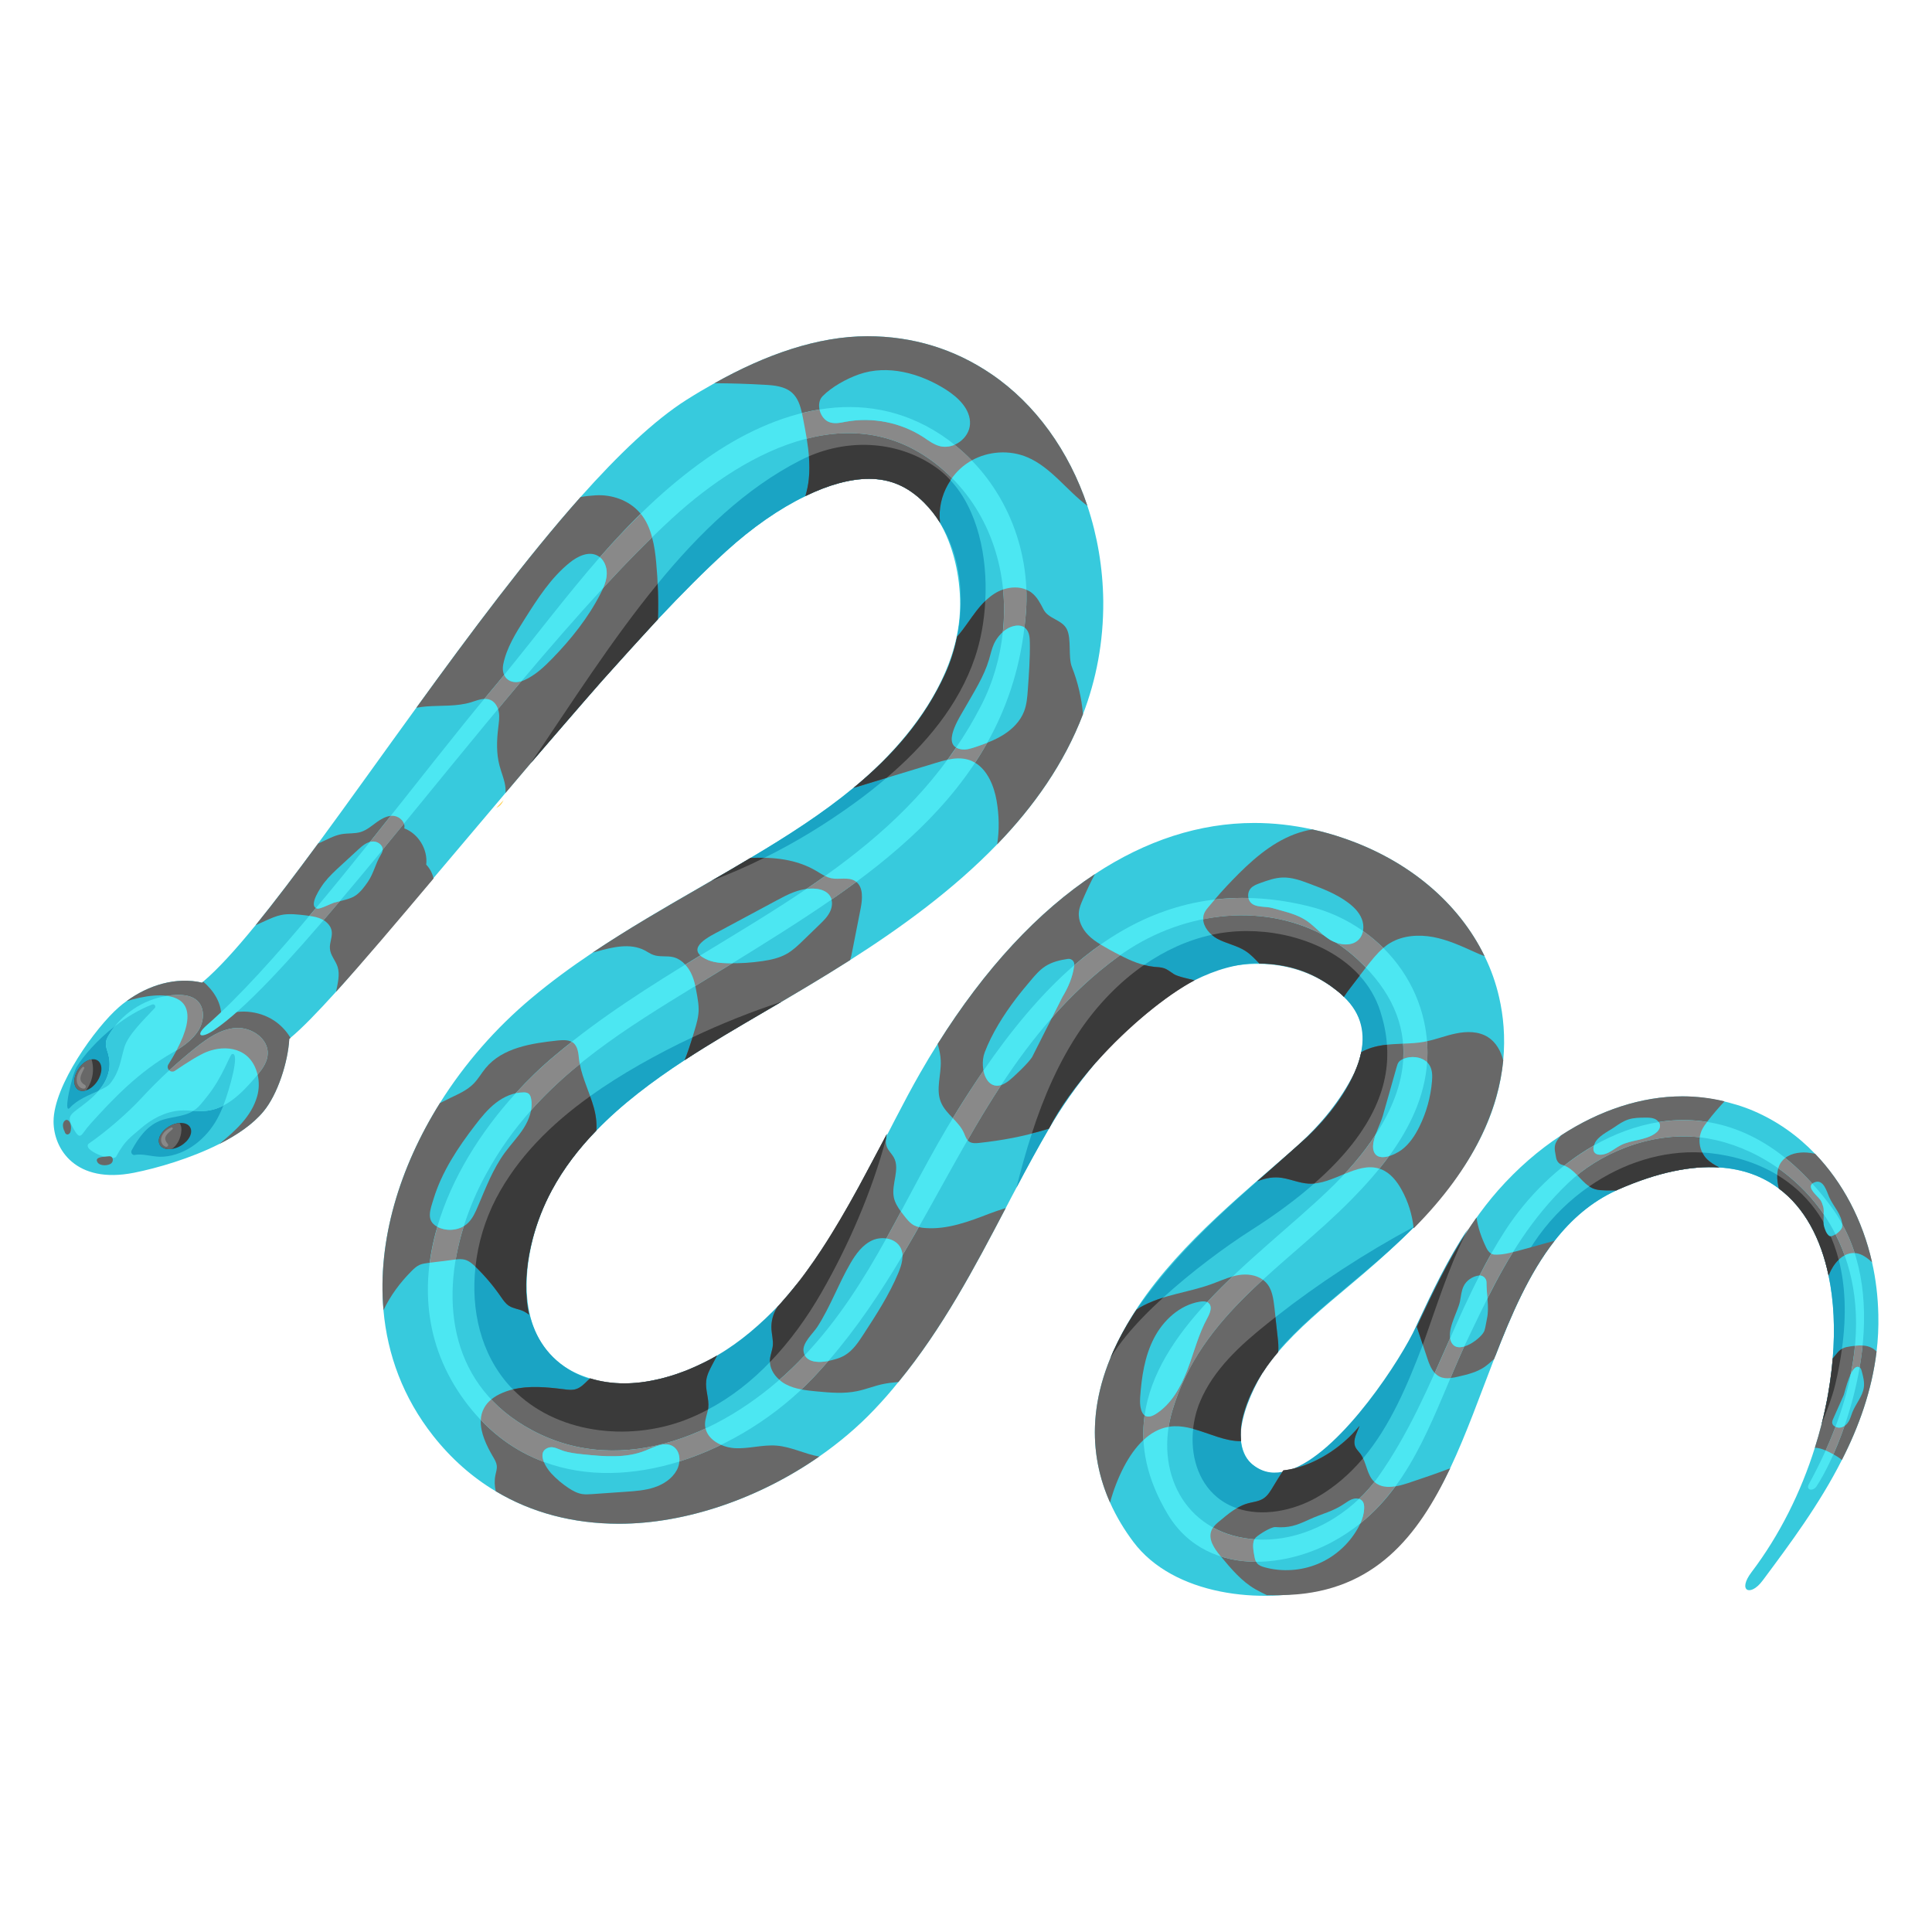 <?xml version="1.0" encoding="utf-8"?>
<!-- Generator: Adobe Illustrator 27.3.1, SVG Export Plug-In . SVG Version: 6.00 Build 0)  -->
<svg version="1.1" id="Layer_1" xmlns="http://www.w3.org/2000/svg" xmlns:xlink="http://www.w3.org/1999/xlink" x="0px" y="0px"
	 viewBox="0 0 1000 1000" style="enable-background:new 0 0 1000 1000;" xml:space="preserve">
<style type="text/css">
	.st0{fill:#C97A4F;}
	.st1{fill:#B26544;}
	.st2{fill:#DD9362;}
	.st3{fill:#F7AF7F;}
	.st4{fill:#512E25;}
	.st5{fill:#753B27;}
	.st6{fill:#A04C27;}
	.st7{fill:#D1DD33;}
	.st8{fill:#99B521;}
	.st9{fill:#BACE28;}
	.st10{fill:#7B991F;}
	.st11{fill:#6E840F;}
	.st12{fill:#F0F460;}
	.st13{fill:#B5CE24;}
	.st14{fill:#AF7B58;}
	.st15{fill:#FFE7B8;}
	.st16{fill:#CC946E;}
	.st17{fill:#8C6245;}
	.st18{fill:#EFCF97;}
	.st19{fill:#FFF4D2;}
	.st20{fill:#68442C;}
	.st21{fill:#3A2416;}
	.st22{fill:#4C311E;}
	.st23{fill:#CC9E71;}
	.st24{fill:#543622;}
	.st25{fill:#E0BB80;}
	.st26{fill:#3D211B;}
	.st27{fill:#96141A;}
	.st28{fill:#B11F20;}
	.st29{fill:#CC212A;}
	.st30{fill:#2D2726;}
	.st31{fill:#636363;}
	.st32{fill:#637209;}
	.st33{fill:#FFDC4A;}
	.st34{fill:#EFBB2B;}
	.st35{fill:#E03647;}
	.st36{fill:#C6283F;}
	.st37{fill:#37CADD;}
	.st38{fill:#1AA4C4;}
	.st39{fill:#3A3A3A;}
	.st40{fill:#686868;}
	.st41{fill:#FFCF48;}
	.st42{fill:#4CE7F2;}
	.st43{fill:#898989;}
	.st44{fill:#E52C3E;}
	.st45{fill:#FFC99C;}
	.st46{fill:url(#SVGID_1_);}
	.st47{fill:#251F2B;}
	.st48{fill:#FFE3CC;}
	.st49{opacity:0.31;fill:#510020;}
	.st50{fill:#F76623;}
	.st51{fill:url(#SVGID_00000098195907806055821540000012637592682116717745_);}
	.st52{fill:url(#SVGID_00000183963275938761227920000004401446468680835737_);}
	.st53{fill:url(#SVGID_00000150811785962010268010000011087250658302921132_);}
	.st54{fill:url(#SVGID_00000064331621012890208550000017383764352274258829_);}
	.st55{fill:url(#SVGID_00000075122958409222692730000015017435433755164290_);}
	.st56{fill:url(#SVGID_00000120521312714575540730000005140510337159829381_);}
	.st57{fill:url(#SVGID_00000044875826210051288990000007221753177371098775_);}
	.st58{fill:url(#SVGID_00000134936226158568182670000012234415624726387860_);}
	.st59{fill:url(#SVGID_00000140701622512511185090000007780622199987942047_);}
	.st60{fill:url(#SVGID_00000181072721724191884900000004259874783698538121_);}
	.st61{fill:url(#SVGID_00000165202504253620552900000009107581732486585728_);}
	.st62{fill:url(#SVGID_00000047023407692038817230000008163956259834616755_);}
	.st63{fill:url(#SVGID_00000121971471035134104200000015118790702355575455_);}
	.st64{fill:url(#SVGID_00000109740263832099729310000013010029281660474298_);}
	.st65{fill:url(#SVGID_00000143598330713524994670000000519586010295463867_);}
	.st66{fill:url(#SVGID_00000129173570524716922010000010959425786826514620_);}
	.st67{fill:url(#SVGID_00000165932476482058623140000007807635185345041060_);}
	.st68{fill:url(#SVGID_00000127035940234890553100000016980531614047921045_);}
	.st69{fill:url(#SVGID_00000180328766106014847680000015720686282155105942_);}
	.st70{fill:url(#SVGID_00000085230736631555693410000014352793756197390269_);}
	.st71{fill:url(#SVGID_00000004532445553712269910000015460261758018447744_);}
	.st72{fill:url(#SVGID_00000150102591102787694330000007288077887854259332_);}
	.st73{fill:url(#SVGID_00000136371075753006840920000008006486714528832954_);}
	.st74{fill:url(#SVGID_00000160907957030291507950000006032239834650607272_);}
	.st75{fill:url(#SVGID_00000091710876625830831630000012618233636375881661_);}
	.st76{fill:url(#SVGID_00000135687252902946172790000012550077923742474429_);}
	.st77{fill:url(#SVGID_00000158725822897379297890000004282315932027411587_);}
	.st78{fill:url(#SVGID_00000057146144006356065550000012609898079705202108_);}
	.st79{fill:url(#SVGID_00000160148282116963356180000012256267370552770983_);}
	.st80{fill:url(#SVGID_00000142858605985351446650000016143749832659323050_);}
	.st81{fill:url(#SVGID_00000144339251449259124060000000188095842399094956_);}
	.st82{fill:url(#SVGID_00000137839729212686419930000015734538581509250952_);}
	.st83{fill:url(#SVGID_00000178191945352867234590000003861302182290269313_);}
	.st84{fill:url(#SVGID_00000083783362867163777600000005324090941270867615_);}
	.st85{fill:url(#SVGID_00000098179527935677856170000017423369530486004871_);}
	.st86{fill:url(#SVGID_00000094596478501826515780000001374428025661745045_);}
	.st87{fill:url(#SVGID_00000030484881989551861450000013966055758925642422_);}
	.st88{fill:url(#SVGID_00000068658192914450660240000016087065560925827216_);}
	.st89{fill:url(#SVGID_00000139991680743776343420000011263032290440027835_);}
	.st90{fill:url(#SVGID_00000142895871975124636050000016684091309140491692_);}
	.st91{fill:url(#SVGID_00000139978802700084227390000009188572133281851040_);}
	.st92{fill:url(#SVGID_00000057853677617273694020000014668017072855536256_);}
	.st93{fill:url(#SVGID_00000034768483046046866850000010436463055993590158_);}
	.st94{fill:url(#SVGID_00000122722040951714137550000016606418982958279048_);}
	.st95{fill:url(#SVGID_00000139996263678467591630000017965044278377476755_);}
	.st96{fill:url(#SVGID_00000164484389761690810090000014347103528148394933_);}
	.st97{fill:#C7857F;}
	.st98{fill:#C42A21;}
	.st99{fill:url(#SVGID_00000043424644629960570730000018020766323583384736_);}
	.st100{opacity:0.4;fill:#506E85;}
	.st101{fill:#D3E3F0;}
	.st102{fill:url(#SVGID_00000047755526511530911520000007907698277450628792_);}
	.st103{fill:url(#SVGID_00000011000416529656136110000013325257193702112659_);}
	.st104{fill:url(#SVGID_00000168079079097295449680000009273280856232952737_);}
	.st105{fill:url(#SVGID_00000005245422056820413090000011534612633723384450_);}
	.st106{fill:url(#SVGID_00000114051410133578196550000014597392725330317966_);}
	.st107{fill:url(#SVGID_00000063605129503636846810000005695605720046919860_);}
	.st108{fill:url(#SVGID_00000136390217552458038480000003413222823629001863_);}
	.st109{fill:url(#SVGID_00000163773215807599798290000004881383786325734069_);}
	.st110{fill:url(#SVGID_00000141454890192460675660000009926055394971720892_);}
	.st111{fill:#6BA7B5;}
	.st112{fill:url(#SVGID_00000121983254360046414530000000460966612419724188_);}
	.st113{fill:url(#SVGID_00000070804765404082513380000013911628055759248784_);}
	.st114{fill:url(#SVGID_00000066508007353634586900000012080426895469651590_);}
	.st115{fill:url(#SVGID_00000069395617962258409290000016102918013996358541_);}
	.st116{fill:#F4642A;}
	.st117{opacity:0.31;}
	.st118{fill:#510020;}
	.st119{fill:url(#SVGID_00000079471872503937486420000003521561015073481877_);}
	.st120{fill:#FFCDA3;}
	.st121{fill:#C98D5B;}
	.st122{fill:url(#SVGID_00000134249750508741211400000011777722215000721070_);}
	.st123{fill:url(#SVGID_00000028284901207197488720000016841763736343268023_);}
	.st124{fill:#C1272D;}
	.st125{fill:#EBC100;}
	.st126{fill:#4D4D4D;}
	.st127{fill:url(#SVGID_00000157308531687567817950000009930756875688850826_);}
	.st128{fill:none;}
	.st129{fill:url(#SVGID_00000099658771652852811470000008686314790142705797_);}
	.st130{fill:#EBDE26;}
	.st131{fill:#4D4D1E;}
	.st132{opacity:0.8;fill:#F2F2DA;}
	.st133{fill:url(#SVGID_00000118363939134673612410000010339487147908253354_);}
	.st134{fill:url(#SVGID_00000064353064961353523670000001974216592343549366_);}
	.st135{fill:url(#SVGID_00000145016887850166705630000015913489365980656566_);}
	.st136{fill:#A3947C;}
	.st137{fill:url(#SVGID_00000082367634007729162870000015789929232033110953_);}
	.st138{fill:url(#SVGID_00000183928539527974239450000003149363739186398616_);}
	.st139{fill:url(#SVGID_00000045597483032321109320000009300391927038800005_);}
	.st140{fill:url(#SVGID_00000145739110629040056140000003403747272431628470_);}
	.st141{fill:url(#SVGID_00000139278872520627539380000014723250219596446091_);}
	.st142{fill:#9E9E9E;}
	.st143{fill:#FF9F2E;}
	.st144{fill:url(#SVGID_00000064354778551574618640000016174826217672357051_);}
	.st145{fill:url(#SVGID_00000091731290783017986480000017896214954375831718_);}
	.st146{fill:url(#SVGID_00000178170046683563377020000016964441023132565889_);}
	.st147{fill:url(#SVGID_00000111163374637739089050000003915231678410482106_);}
	.st148{fill:url(#SVGID_00000029010672179903856490000008801036638812078015_);}
	.st149{fill:url(#SVGID_00000002372335311284134060000013433182553309533357_);}
	.st150{fill:url(#SVGID_00000023960132017107509720000011282233866563571633_);}
	.st151{fill:url(#SVGID_00000119837549505695545130000006642324934279228092_);}
	.st152{fill:#82D8FF;}
	.st153{fill:url(#SVGID_00000168802454882192427500000012433090626493208991_);}
	.st154{fill:url(#SVGID_00000152243889273178815760000013011631164392497811_);}
	.st155{fill:url(#SVGID_00000182516383214393691710000001201348575195928240_);}
	.st156{fill:url(#SVGID_00000137099176296018748640000017329919480983354272_);}
	.st157{fill:#B1D284;}
	.st158{fill:url(#SVGID_00000024691589616418779060000011664616226334855613_);}
	.st159{fill:url(#SVGID_00000181083461053342247410000015854093486583725501_);}
	.st160{fill:url(#SVGID_00000036213451694498336850000000260618350889646983_);}
	.st161{fill:url(#SVGID_00000173852649946859474070000005769514002829286275_);}
	.st162{fill:url(#SVGID_00000133497715346106940660000011387299159476163758_);}
	.st163{fill:url(#SVGID_00000054242035158407222770000015646501298000053123_);}
	.st164{fill:url(#SVGID_00000092438797945146968990000003813990404599473582_);}
	.st165{fill:#FFA2CC;}
	.st166{fill:url(#SVGID_00000010992082178525317660000013859613473662906517_);}
	.st167{opacity:0.7;}
	.st168{fill:#D66801;}
	.st169{fill:#E8AD0B;}
	.st170{fill:url(#SVGID_00000155130044830026250330000015233370740141366960_);}
	.st171{fill:url(#SVGID_00000056418237426666208930000015878215545119740859_);}
	.st172{opacity:0.5;fill:#E8AD0B;}
	.st173{fill:url(#SVGID_00000153687710847718721800000013809342403738005383_);}
	.st174{fill:#DB1B1B;}
	.st175{fill:#FFDC3D;}
	.st176{fill:#3B1D00;}
	.st177{opacity:0.4;fill:#E8AD0B;}
	.st178{fill:#FFB339;}
	.st179{fill:#ED9621;}
	.st180{fill:#DD7E0B;}
	.st181{fill:#DE3302;}
	.st182{fill:#F8D017;}
	.st183{opacity:0.5;fill:#F8D017;}
	.st184{opacity:0.5;fill:#BA9C11;}
	.st185{fill:#25AD22;}
	.st186{fill:#125411;}
	.st187{fill:#40221A;}
	.st188{fill:#FF5924;}
	.st189{fill:#466D76;}
	.st190{opacity:0.2;fill:#466D76;}
	.st191{opacity:0.6;}
	.st192{fill:#FFF830;}
	.st193{fill:#8F3214;}
	.st194{fill:#942513;}
	.st195{fill:#BC4704;}
	.st196{opacity:0.2;fill:#C78F2C;}
	.st197{opacity:0.3;fill:#BC4704;}
	.st198{fill:#FDC74A;}
	.st199{fill:#6B3915;}
	.st200{fill:#471B02;}
	.st201{fill:#913704;}
	.st202{fill:#D95D05;}
	.st203{fill:#A7C15E;}
	.st204{opacity:0.5;}
	.st205{opacity:0.3;fill:#A7C15E;}
	.st206{opacity:0.4;}
	.st207{fill:#D9D900;}
	.st208{fill:#DE1D3A;}
	.st209{fill:#756000;}
	.st210{fill:#C85703;}
	.st211{fill:#F7D76D;}
	.st212{fill:#FBB41D;}
	.st213{opacity:0.7;fill:#F7D76D;}
	.st214{fill:#64FF80;}
	.st215{fill:#328040;}
	.st216{opacity:0.3;fill:#F7D76D;}
</style>
<g>
	<path class="st37" d="M972.22,680.49c0.15,6.45-0.15,12.85-0.91,19.04c-2.44,20.21-9.14,38.89-17.97,56.16
		c-11.63,23-26.91,43.46-40.47,61.69l-0.66,0.86c-6.19,8.33-13.05,5.33-5.64-4.47c14.57-19.19,25.64-41.58,32.8-64.43
		c1.27-4.01,2.44-8.07,3.45-12.08c2.94-11.53,4.87-23,5.79-34.12c1.27-15.23,0.61-29.75-2.13-42.8
		c-4.01-19.24-12.44-35.24-25.74-45.14c-8.33-6.3-18.58-10.15-30.82-10.92c-14.52-0.96-31.83,2.44-52.09,11.32
		c-0.41,0.15-0.81,0.36-1.17,0.56c-12.95,5.89-23.3,14.98-31.99,26.05c-13.05,16.65-22.29,37.88-30.82,59.96
		c-0.2,0.41-0.36,0.86-0.51,1.27c-7.41,19.09-14.32,38.74-22.75,56.56c-13.51,28.59-34.68,53.67-66.21,62.2
		c-31.43,8.48-76.97,3.66-97.79-24.17c-4.42-5.89-8.63-12.69-12.03-20.31c-8.78-19.6-12.13-44.88,0.2-74.84
		c15.59-37.83,47.47-66.82,77.58-93.17c20.82-18.28,45.59-36.56,52.25-65.09c0.71-3.05,1.02-5.99,0.91-8.73
		c-0.36-9.19-5.84-16.91-12.79-22.54c-22.14-18.28-52.96-18.02-77.94-5.94c-3.96,1.93-7.82,4.16-11.53,6.65
		c-25.59,17.42-43.92,42.19-60.32,70.12c-5.74,9.85-11.32,20.11-16.86,30.67c-1.83,3.45-3.71,6.96-5.53,10.51
		c-16.04,30.62-32.65,62.15-55.5,89.97c-3.96,4.92-8.12,9.7-12.54,14.32c-8.48,8.94-18.13,17.06-28.48,24.27
		c-31.17,21.68-69,34.78-103.63,34.78c-23.76,0-45.29-5.74-63.77-16.81c-12.19-7.26-23.05-16.86-32.39-28.69
		c-15.59-19.8-23.71-42.04-25.74-65.09c-3.2-35.95,8.33-73.82,29.19-107.13c12.74-20.36,29.04-38.99,47.52-54.43
		c10-8.38,20.56-16.1,31.53-23.46c26.4-17.72,54.38-32.8,81.69-49c19.14-11.37,37.32-23.05,53.31-36.25
		c27.67-22.85,55.24-57.48,55.24-95.1c0.05-28.38-13.66-64.89-47.17-64.89c-9.75,0-20.97,3.1-32.95,8.94
		c-13.3,6.4-27.47,16.2-41.13,28.64c-10.81,9.85-22.7,21.78-35.19,35.08c-20.87,22.24-43.46,48.23-65.8,74.43
		c-4.37,5.18-86.72,102.92-100.78,118.4c-9.65,10.66-17.67,18.94-23.61,23.86c-0.2,0.2-0.41,0.36-0.61,0.51
		c-0.66,11.88-5.94,28.69-13.4,37.62c-5.48,6.6-13.71,12.19-22.85,16.81c-14.88,7.51-32.14,12.49-44.12,14.88
		c-30.21,5.99-41.63-12.29-41.63-26.55c0-18.63,21.98-48.89,33.76-59.1c1.27-1.12,2.59-2.18,3.96-3.15
		c11.27-8.28,25.59-12.74,39.15-9.6c0.2-0.15,0.36-0.31,0.56-0.51c7.67-6.5,16.81-16.55,27.11-29.19
		c9.8-12.08,20.72-26.5,32.39-42.34c15.84-21.53,33.05-45.75,50.82-70.22c27.93-38.59,57.32-77.94,84.99-109.06
		c19.5-21.88,38.13-39.71,54.84-50.32c4.82-3.05,9.7-5.94,14.52-8.63c26.5-14.88,53.51-24.32,79.16-24.32
		c23.46,0,45.04,6.6,64.13,19.6c22.85,15.54,40.21,39.86,49.71,68.19c5.18,15.49,8.02,32.14,8.23,49.25
		c0.15,21.32-3.66,40.77-10.51,58.64c-9.75,25.54-25.54,47.83-44.43,67.33c-22.75,23.56-49.91,43.21-76.11,59.91
		c-12.24,7.77-24.25,14.93-35.52,21.58c-16.86,9.85-33.78,19.5-50.13,30.21c-16.76,10.97-32.55,22.85-45.7,36.46
		c-9.09,9.34-16.96,19.6-23.05,30.92c-16.91,31.43-23.61,84.44,19.8,97.33c5.59,1.73,11.53,2.59,17.72,2.59
		c84.44,0,118.5-100.28,153.18-160.7c2.94-5.13,5.94-10.15,9.04-15.03c24.42-38.94,52.04-68.59,81.39-87.89
		c26.4-17.41,54.18-26.45,82.46-26.45c10,0,20.06,1.12,30.11,3.35c5.43,1.17,10.87,2.69,16.25,4.57
		c33.56,11.47,59.51,33.51,72.86,61.03c3.35,6.8,5.89,14.01,7.57,21.43c2.13,9.29,3.25,20.31,2.08,32.6
		c-4.72,49.61-43.06,85.81-79,115.97c-14.17,11.88-27.32,22.9-37.47,34.88c-10.46,12.34-22.09,30.72-18.99,47.68
		c0.76,4.16,2.64,8.23,5.94,10.81c16.15,12.34,37.32-3.15,49.2-14.37c16.35-15.49,26.4-36.86,35.59-57.12l0.76-1.68
		c11.02-24.22,23.66-48.89,41.33-69c10-11.32,20.97-20.82,32.49-28.38c20.06-13.1,41.79-20.26,62.91-20.26
		c11.98,0,25.95,2.84,37.01,7.62c11.93,5.13,22.64,12.69,31.68,22.14c14.27,14.88,24.52,34.27,29.45,56.1
		C970.95,662.05,972.02,671.3,972.22,680.49z"/>
	<path class="st38" d="M80.09,521.77c-5.59,5.99-13.76,13.81-15.69,20.21c-2.23,7.62-2.39,12.29-7.16,18.58
		c-1.12,1.52-3.4,2.69-6.14,3.96c-4.82,2.23-11.02,4.57-14.83,8.78c-3.96,4.37,1.07-17.36,3.55-21.32
		c3.05-4.98,10.15-13.45,19.65-20.82l0.05-0.05c5.69-4.47,12.24-8.48,19.24-11.17C79.93,519.48,80.9,520.85,80.09,521.77z"/>
	<path class="st38" d="M120.15,545.58c-0.1,9.19-1.32,18.28-4.57,26.71c-0.91,2.34-1.98,4.67-3.2,6.91
		c-5.69,10.31-15.99,18.63-27.77,19.5c-4.98,0.41-10.41-1.78-14.78-0.91c-1.32,0.3-2.34-1.22-1.68-2.39
		c3.45-6.35,7.72-12.34,14.27-15.13c5.64-2.39,12.29-1.98,17.47-5.18c0.05-0.05,0.1-0.05,0.15-0.15c2.84-1.68,4.93-4.32,6.85-7.01
		C112.02,560.91,116.49,553.4,120.15,545.58z"/>
	<path class="st39" d="M93.49,593.1c-1.52,0.91-3.15,1.42-4.62,1.62c-2.69,0.36-5.08-0.36-6.14-2.18c-1.62-2.79,0.61-7.06,4.93-9.6
		c1.78-1.02,3.6-1.57,5.28-1.68c2.44-0.2,4.57,0.56,5.48,2.23C100.04,586.3,97.86,590.57,93.49,593.1z"/>
	<path class="st39" d="M50.33,559.7c-1.57,2.39-3.72,4.02-5.79,4.67c-1.53,0.48-3,0.41-4.11-0.36c-2.69-1.78-2.59-6.65,0.2-10.81
		c1.83-2.79,4.47-4.52,6.75-4.87c1.17-0.18,2.23-0.05,3.15,0.56C53.23,550.71,53.13,555.53,50.33,559.7z"/>
	<g>
		<path class="st38" d="M509.98,311.06c-0.51,10.41-2.39,20.51-5.38,29.35c-8.38,24.68-25.64,45.14-45.7,62.2
			c-5.38,4.62-10.97,8.99-16.65,13.1c-14.77,10.71-30.36,20.26-46.71,28.33c-8.89,4.42-17.97,8.38-27.27,11.88
			c6.8-3.91,13.56-7.87,20.16-11.83c19.14-11.37,37.32-23.05,53.31-36.25c20.16-16.6,36.86-35.54,47.63-59.35
			c2.64-5.84,4.67-12.29,6.04-18.99c3.96-19.55,2.03-41.68-8.83-58.9c-2.34-3.76-5.08-7.26-8.28-10.46
			c-8.43-8.38-17.52-12.29-28.48-12.29c-9.75,0-20.97,3.1-32.95,8.94c-13.3,6.4-27.47,16.2-41.13,28.64
			c-10.81,9.85-22.7,21.78-35.19,35.08c-2.64,2.79-25.74,28.23-28.94,31.89c-6.65,7.51-34.53,39.86-36.86,42.55
			c20.66-30.36,41.74-63.62,65.65-92.76c21.73-26.55,45.8-49.66,73.93-63.97c1.42-0.71,2.89-1.42,4.37-2.03
			c21.63-9.34,46.76-7.82,66.11,5.99c2.64,1.88,5.03,4.06,7.21,6.45C505.97,263.69,511.25,288.11,509.98,311.06z"/>
		<path class="st38" d="M459.31,586.55c-0.2,0.76-0.41,1.57-0.66,2.34c-0.05,0.05-0.05,0.1,0,0.15c-0.05,0.05-0.05,0.1,0,0.15
			c-7.26,27.27-19.6,55.75-33.61,80.07c-7.36,12.79-16.2,25.08-26.5,35.74c-9.44,9.85-20.16,18.28-32.09,24.57
			c-3.86,2.08-7.87,3.91-11.98,5.48c-29.85,11.27-66.82,6.75-88.95-15.89c-0.66-0.66-1.32-1.32-1.93-2.03
			c-14.83-16.5-19.95-39.25-17.47-61.49c1.27-12.24,4.98-24.37,10.56-35.19c11.22-21.53,28.79-38.79,48.74-53.06
			c8.23-5.89,16.91-11.32,25.64-16.3c8.94-5.08,18.08-9.85,27.42-14.22c14.93-7.06,30.33-13.2,46.02-18.38l-8.6,5.03
			c-13.96,8.17-28.08,16.4-41.53,25.18c-16.76,10.97-32.55,22.85-45.7,36.46c-9.09,9.34-16.96,19.6-23.05,30.92
			c-2.18,4.01-4.06,8.12-5.74,12.34c-0.81,2.03-1.57,4.16-2.28,6.3c-0.71,2.08-1.37,4.21-1.88,6.35c-0.56,2.13-1.07,4.21-1.47,6.35
			c-1.62,7.21-2.34,14.57-1.88,21.73c0.1,1.12,0.17,2.18,0.25,3.25c0.07,0.86,0.17,1.72,0.3,2.54c2.13,12.7,7.67,24.32,19.29,32.44
			c4.06,2.84,8.43,4.92,12.95,6.3c9.85,3.15,20.61,3.15,31.17,1.12c1.52-0.3,3-0.61,4.52-0.96c1.02-0.2,2.02-0.48,3.05-0.76
			c2.02-0.55,4.06-1.12,6.09-1.83c1.37-0.46,2.69-0.96,4.06-1.47c1.02-0.36,2.02-0.78,3.05-1.22c4.73-2.02,9.44-4.26,14.06-6.96
			c12.29-7.16,22.79-16.44,32.49-26.55c0.45-0.47,0.85-0.98,1.27-1.47c1.97-2.34,4.01-4.62,5.94-7.01c0.25-0.25,0.46-0.51,0.61-0.76
			c2.28-2.69,4.42-5.48,6.4-8.33c2.44-3.35,4.82-6.75,7.06-10.21c7.11-10.61,13.45-21.68,19.45-32.8c2.13-3.81,4.16-7.67,6.19-11.47
			c2.08-3.91,8.02-15.18,8.33-15.69l0.05-0.05C459.06,587.01,459.16,586.81,459.31,586.55z"/>
		<path class="st38" d="M680.28,612.55c-8.78,7.77-19.5,15.79-32.49,24.07c-13.86,8.83-31.17,21.73-45.75,35.03
			c-7.31,6.65-13.91,13.4-19.09,19.75c-2.94,3.6-5.69,7.41-8.12,11.42c0.51-1.32,1.07-2.64,1.68-3.96
			c2.64-5.79,5.84-11.73,9.7-17.82c0.66-1.07,1.39-2.12,2.13-3.2c16.27-23.67,37.01-43.92,58.39-62.86l3.91-3.45l0.1-0.05
			c2.34-2.08,19.5-17.11,21.68-19.09c11.37-10.71,21.27-22.47,28.43-36.76c0.39-0.77,0.71-1.52,1.02-2.28
			c0.96-2.28,1.73-4.57,2.23-6.75c2.79-11.07,0.81-21.88-8.48-30.62c-0.86-0.91-1.83-1.78-2.89-2.64c-0.81-0.66-1.62-1.27-2.44-1.88
			c-1.37-1.07-2.77-2.06-4.21-2.94c-0.85-0.52-1.68-1.02-2.49-1.52c-10.51-6.14-21.27-8.68-31.94-8.48
			c-11.32,0.15-22.54,3.45-33.36,8.89c-18.79,9.39-36.3,25.18-50.62,42.09c-0.3,0.25-0.51,0.51-0.76,0.81
			c-9.55,11.37-17.77,23.15-23.96,33.87c-5.74,9.85-11.32,20.11-16.86,30.62c2.39-9.49,4.98-18.94,8.02-28.18
			c6.09-18.84,13.96-37.06,25.03-53.41c8.89-13,20.06-24.73,33-33.71c10.66-7.41,22.49-12.9,35.03-15.64
			c2.89-0.61,5.84-1.12,8.83-1.42c24.22-2.64,51.94,5.08,67.78,22.59c4.72,5.23,8.38,11.32,10.61,18.23
			c1.62,5.08,3.05,10.92,3.5,17.52C719.27,559.54,712.82,584.07,680.28,612.55z"/>
		<path class="st38" d="M759.84,635.96c-0.51,0.96-1.02,1.93-1.42,2.94c-0.05,0.05-0.1,0.15-0.1,0.2
			c-8.53,17.36-14.57,36.4-21.07,54.68c-0.25,0.76-0.52,1.47-0.81,2.23c-7.88,20.73-16.91,42.19-30.92,58.8
			c-6.8,8.02-14.67,14.93-23.91,20.21c-12.44,7.06-28.33,10.11-41.4,5.64c-3.6-1.23-6.99-3.05-10.04-5.53
			c-10.26-8.38-14.06-22.19-12.59-35.54c0.51-4.87,1.73-9.6,3.55-14.01c6.91-16.6,20.77-29.25,34.83-40.47
			c1.37-1.12,2.79-2.23,4.21-3.35c22.39-17.57,46.36-33.15,71.44-46.66c0.15-0.05,0.36-0.15,0.51-0.25
			c-0.15,0.15-0.25,0.3-0.46,0.51l-2.59,2.59c-9.85,9.65-20.36,18.48-30.51,26.96c-13.91,11.68-26.86,22.54-36.91,34.27
			c-0.25,0.2-0.41,0.41-0.56,0.61c-2.23,2.64-4.77,6.14-7.21,10.26c-0.3,0.36-0.56,0.76-0.76,1.12
			c-5.53,9.49-10.66,21.58-10.92,31.58c0,0.46-0.01,0.86,0.05,1.27c0.04,0.31,0.05,0.66,0.05,0.96c-0.05,0.3,0,0.66,0,0.96
			c0.41,4.57,2.03,8.53,5.28,11.48c4.77,4.32,10.31,5.53,16.15,4.42c1.78-0.3,3.55-0.81,5.38-1.57c0.1-0.05,0.25-0.1,0.36-0.1
			c25.84-10.41,56.05-57.27,63.36-73.37l0.76-1.68C741.31,668.71,749.23,651.95,759.84,635.96z"/>
		<path class="st38" d="M953.39,698.15c-0.81,5.89-1.93,12.08-3.5,18.58c-1.68,7.01-4.47,13.71-7.01,20.46c0,0-0.05,0-0.05,0.05
			c0.66-2.54,1.22-5.03,1.78-7.57c0.81-3.6,1.52-7.26,2.03-10.81c0.36-2.03,0.62-4.02,0.91-6.04c0.13-0.92,0.25-1.83,0.36-2.74
			c0.3-2.34,0.51-4.67,0.71-6.96c1.27-15.23,0.61-29.75-2.13-42.8c-4.01-19.24-12.44-35.24-25.74-45.14
			c-8.33-6.3-18.58-10.15-30.82-10.92c-14.52-0.96-31.83,2.44-52.09,11.32c-0.41,0.15-0.81,0.36-1.17,0.56
			c-12.95,5.89-23.3,14.98-31.99,26.05c-13.05,16.65-22.29,37.88-30.82,59.96c2.13-22.59,9.49-44.53,22.8-62.81
			c7.11-9.75,15.94-18.38,25.95-25.29c17.21-11.93,37.78-18.74,58.49-17.52c1.12,0.05,2.23,0.15,3.4,0.25
			c12.69,1.32,24.88,4.98,35.44,11.37c14.83,8.99,26.5,23.36,31.78,43.87C955.06,664.9,955.87,680.18,953.39,698.15z"/>
	</g>
	<path class="st40" d="M150.36,537.2c-0.2,0.2-0.41,0.36-0.61,0.51c-0.66,11.88-5.94,28.69-13.4,37.62
		c-5.48,6.6-13.71,12.19-22.85,16.81c8.21-6.8,16.62-14.15,19.61-24.69c1.03-3.65,1.11-7.57,0.21-11.26
		c-3.42-13.99-16.5-15.65-26.31-11.73c-3.58,1.39-10.31,5.56-16.44,9.76c-2.16,1.48-4.78-1.08-3.39-3.29
		c25.68-40.91-4.94-38.03-21.7-32.71c11.27-8.28,25.59-12.74,39.15-9.6c0.2-0.15,0.36-0.31,0.56-0.51
		c5.38,4.57,9.55,11.07,9.29,17.92c8.68-3.91,19.34-3.05,27.32,2.18C145.28,530.5,148.22,533.6,150.36,537.2z"/>
	<path class="st41" d="M256.88,418.19c1.27-1.37,2.49-2.69,3.76-4.01C259.87,415.91,258.61,417.38,256.88,418.19z"/>
	<g>
		<path class="st40" d="M173.97,513.29c0.81-4.32,2.08-8.78,0.76-12.9c-1.07-3.25-3.71-5.94-3.96-9.34c-0.3-3.1,1.42-6.14,0.91-9.19
			c-0.41-2.39-2.11-4.27-4.16-5.59c-0.31-0.2-0.66-0.36-0.96-0.51c-1.98-0.96-4.21-1.42-6.4-1.68c-0.56-0.1-1.07-0.19-1.62-0.25
			c-4.38-0.48-8.83-1.12-13.15-0.2c-2.64,0.56-5.13,1.68-7.62,2.79c-1.83,0.81-3.66,1.62-5.48,2.49
			c9.8-12.08,20.72-26.5,32.39-42.34l0.76-0.3c3.76-1.63,7.36-3.81,11.42-4.52c3.3-0.56,6.7-0.15,9.9-1.12
			c3.05-0.96,5.59-3.15,8.17-5.03c2.18-1.57,4.72-3.05,7.31-3.3c0.51-0.05,0.96-0.05,1.47,0c2.34,0.2,4.58,1.94,5.38,4.06
			c0.29,0.77,0.36,1.57,0.15,2.39c7.36,2.79,12.29,10.97,11.37,18.79c1.93,2.03,3.2,4.52,3.81,7.16
			C205.34,477.34,188.03,497.85,173.97,513.29z"/>
		<path class="st40" d="M340.55,320.5c-24.98,26.61-52.45,58.59-78.9,89.92c0.05-0.81,0.05-1.68,0-2.49
			c-0.36-4.01-2.08-7.72-3.1-11.63c-1.68-6.35-1.47-13.05-0.66-19.6c0.3-2.69,0.76-5.43,0.3-8.07c-0.1-0.56-0.24-1.12-0.41-1.62
			c-0.67-2.09-2.08-3.96-4.06-4.77c-1.02-0.41-2.03-0.56-3.1-0.46c-2.28,0.05-4.62,1.02-6.85,1.73c-7.36,2.23-15.23,1.57-22.9,2.13
			c-1.78,0.15-3.6,0.36-5.38,0.71c27.93-38.59,57.32-77.94,84.99-109.06c2.64-0.51,5.28-0.76,7.77-0.91
			c8.38-0.51,17.11,2.49,22.7,8.78c0.25,0.25,0.46,0.56,0.71,0.81c2.89,3.5,4.67,7.72,5.84,12.19c1.17,4.16,1.73,8.58,2.13,12.9
			C340.55,300.8,340.91,310.65,340.55,320.5z"/>
		<path class="st40" d="M562.84,261.81c-10.51-7.77-18.84-19.95-31.07-25.13c-9.19-3.91-20.11-3.2-28.79,1.62
			c-0.81,0.46-1.62,0.96-2.44,1.52c-3.05,2.08-5.69,4.67-7.82,7.67c-4.21,5.84-6.6,13.05-6.35,20.31c0.05,0.91,0.1,1.88,0.2,2.79
			c-2.34-3.76-5.08-7.26-8.28-10.46c-8.43-8.38-17.52-12.29-28.48-12.29c-9.75,0-20.97,3.1-32.95,8.94
			c0.86-2.89,1.47-5.84,1.78-8.83c0.71-6.96,0.05-13.91-1.07-20.87c-0.56-3.5-1.27-7.01-1.93-10.51c-0.15-0.91-0.36-1.83-0.56-2.74
			c-0.86-3.96-2.13-7.82-5.08-10.51c-3.76-3.4-9.29-3.91-14.37-4.16c-8.63-0.51-17.21-0.76-25.79-0.81
			c26.5-14.88,53.51-24.32,79.16-24.32c23.46,0,45.04,6.6,64.13,19.6C535.98,209.16,553.34,233.48,562.84,261.81z"/>
		<path class="st40" d="M516.13,437.03c1.17-7.41,1.02-15.03-0.3-22.64c-1.32-7.62-4.72-15.79-11.12-19.6
			c-1.12-0.66-2.34-1.22-3.6-1.57c-3.45-1.02-7.06-0.76-10.61,0c-2.13,0.46-4.26,1.07-6.35,1.73c-14.17,4.32-28.28,8.63-42.4,12.9
			c20.16-16.6,36.86-35.54,47.63-59.35c2.64-5.84,4.67-12.29,6.04-18.99c1.93-2.18,3.71-4.57,5.38-6.96
			c4.01-5.64,8.02-11.53,13.86-15.23c1.37-0.91,2.89-1.62,4.52-2.18c3.96-1.32,8.33-1.52,12.03,0.1c1.02,0.41,1.98,0.91,2.84,1.62
			c2.79,2.18,4.47,5.48,6.09,8.63c2.49,4.87,9.55,5.23,12.03,10.15c2.54,4.92,0.61,14.42,2.64,19.6c3.1,7.82,5.03,16.1,5.74,24.47
			C550.8,395.24,535.01,417.53,516.13,437.03z"/>
		<path class="st40" d="M445.5,470.08c-1.47,7.57-2.94,15.13-4.47,22.7c-0.25,1.37-0.56,2.79-1.02,4.16
			c-15.13,9.65-29.96,18.33-43.41,26.2l-0.71,0.41c-13.96,8.17-28.08,16.4-41.53,25.18c1.98-4.87,3.55-10,5.03-15.03
			c1.12-3.71,2.23-7.41,2.23-11.27c0-2.34-0.36-4.67-0.76-7.01c-0.3-1.68-0.61-3.4-0.96-5.08c-0.51-2.39-1.22-4.72-2.34-6.91
			c-0.76-1.47-1.73-2.89-2.84-4.11c-1.73-1.88-3.81-3.3-6.25-3.91c-3.4-0.81-7.11,0.05-10.36-1.17c-1.57-0.56-2.94-1.57-4.42-2.34
			c-7.57-3.91-16.65-1.68-24.83,0.61c-0.71,0.2-1.42,0.41-2.13,0.56c18.18-12.19,37.22-23.15,55.9-33.92
			c8.73-5.03,17.36-10,25.79-15.08c11.98-0.56,23.76,0.66,33.97,6.65c1.57,0.91,3.05,1.93,4.67,2.69c1.02,0.51,2.08,0.91,3.2,1.17
			c4.11,0.81,8.78-0.81,12.34,1.42l0.61,0.46C446.87,459.37,446.42,465.31,445.5,470.08z"/>
		<path class="st40" d="M308.67,585.18c-9.09,9.34-16.96,19.6-23.05,30.92c-11.47,21.27-15.89,46-11.78,64.38
			c-0.86-0.66-1.78-1.27-2.69-1.73c-2.44-1.22-5.38-1.37-7.72-2.89c-1.78-1.12-3-3-4.21-4.72c-3.81-5.53-8.17-10.71-13-15.38
			c-1.62-1.57-3.36-3.1-5.53-3.71c-1.53-0.43-3.15-0.36-4.77-0.15c-0.3,0-0.66,0.06-0.96,0.1c-4.1,0.59-8.33,1.07-12.49,1.57
			c-0.25,0.05-0.46,0.05-0.71,0.1c-1.52,0.2-3.15,0.41-4.57,1.02c-1.57,0.71-2.89,1.93-4.11,3.15
			c-5.99,5.99-11.02,12.79-14.57,20.26c-3.2-35.95,8.33-73.82,29.19-107.13c1.78-0.91,3.5-1.78,5.28-2.64
			c4.37-2.08,8.89-4.06,12.24-7.51c2.34-2.39,3.96-5.33,6.09-7.92c8.73-10.66,23.86-12.9,37.57-14.37c2.44-0.2,5-0.36,7.11,0.76
			c0.2,0.11,0.46,0.25,0.66,0.41c2.59,2.03,2.74,5.79,3.1,9.04c0.1,0.71,0.22,1.37,0.36,2.08c1.48,7.64,5.08,14.72,7.21,22.29
			C308.41,576.96,308.97,581.17,308.67,585.18z"/>
		<path class="st40" d="M424.02,753.9c-31.17,21.68-69,34.78-103.63,34.78c-23.76,0-45.29-5.74-63.77-16.81
			c-0.66-2.74-0.76-5.58-0.2-8.33c0.36-1.62,0.89-3.25,0.71-4.92c-0.17-1.58-1.02-3.05-1.83-4.42c-3.45-5.84-6.8-12.79-6.45-19.24
			c0.1-2.18,0.66-4.32,1.78-6.3c0.91-1.68,2.18-3.1,3.66-4.32c1.78-1.47,3.81-2.59,5.89-3.45c9.8-4.16,20.97-3.15,31.58-1.83
			c2.18,0.3,4.52,0.61,6.6-0.15c2.28-0.76,4.01-2.59,5.69-4.21c0.46-0.46,0.91-0.86,1.37-1.27c5.59,1.73,11.53,2.59,17.72,2.59
			c15.23,0,32.24-5.28,48.03-14.42c-0.81,1.57-1.62,3.15-2.49,4.72c-1.37,2.64-2.84,5.38-3.15,8.38c-0.56,4.67,1.57,9.34,1.07,13.96
			c-0.36,2.84-1.68,5.59-1.68,8.43c0,0.81,0.05,1.57,0.25,2.28c0.86,3.81,4.13,6.71,8.02,8.48c2.19,0.99,4.72,1.57,7.06,1.73
			c7.26,0.41,14.52-1.93,21.78-1.32C409.66,748.88,416.56,752.63,424.02,753.9z"/>
		<path class="st40" d="M520.54,625.29v0.05c-16.04,30.62-32.65,62.15-55.5,89.97c-2.79,0.25-5.59,0.56-8.23,1.12
			c-4.42,0.96-8.63,2.69-13.05,3.6c-6.91,1.47-14.06,0.81-21.12,0.15c-2.59-0.25-5.23-0.51-7.82-1.02
			c-2.74-0.51-5.48-1.27-7.97-2.59c-1.22-0.61-2.39-1.42-3.45-2.39c-3.1-2.69-5.23-6.5-4.87-10.56c0.2-2.39,1.22-4.72,1.47-7.11
			c0.25-2.84-0.51-5.64-0.71-8.48c-0.25-4.06,0.86-8.17,3.1-11.58c22.04-24.02,37.78-53.77,54.38-85.2
			c0.71-1.37,1.47-2.74,2.18-4.16c-0.51,2.34-0.76,4.57,0.15,6.7c0.81,1.93,2.49,3.4,3.5,5.23c3.45,6.14-1.37,13.86,0.05,20.77
			c0.56,2.69,2.03,5.08,3.66,7.31c0.46,0.66,0.96,1.32,1.47,1.93c1.57,1.98,3.15,4.06,5.38,5.23c0.76,0.41,1.57,0.66,2.39,0.86
			c1.12,0.3,2.28,0.46,3.4,0.51c11.42,0.86,22.59-3.35,33.31-7.51C514.86,627.12,517.7,626.21,520.54,625.29z"/>
		<path class="st40" d="M618.28,507.4c-24.17,12.85-60.57,47.22-75.35,76.77c-0.61,0.2-1.22,0.37-1.83,0.56
			c-11.16,3.5-22.7,5.59-34.32,6.85c-1.83,0.2-3.86,0.3-5.33-0.81c-0.25-0.2-0.46-0.41-0.61-0.61c-0.91-1.07-1.32-2.49-1.93-3.81
			c-1.27-2.89-3.5-5.28-5.74-7.62c-2.44-2.54-4.87-5.08-6.19-8.33c-2.69-6.65,0.25-14.11-0.05-21.32c-0.1-3-0.76-5.84-1.57-8.73
			v-0.05c24.42-38.94,52.04-68.59,81.39-87.89c-2.28,4.21-4.32,8.63-6.19,12.95c-0.91,2.13-1.93,4.37-2.13,6.75
			c-0.46,4.37,1.73,8.68,4.77,11.83c1.93,1.98,4.16,3.55,6.55,4.98c1.42,0.86,2.89,1.68,4.32,2.49c1.88,1.07,3.81,2.08,5.74,3.05
			c5.64,2.94,11.47,5.38,17.72,5.99c1.68,0.15,3.36,0.17,4.98,0.71c1.84,0.62,3.35,1.93,5.03,3
			C609.8,505.62,615.69,506.69,618.28,507.4z"/>
		<path class="st40" d="M768.42,494.91c-1.78-0.66-3.5-1.37-5.13-2.13c-6.96-3.15-13.96-6.35-21.48-7.77
			c-7.46-1.37-15.59-0.86-22.14,3c-1.32,0.76-2.54,1.68-3.71,2.69c-3.4,2.89-6.21,6.49-8.94,10.05c-2.6,3.39-5.18,6.75-7.77,10.15
			c-1.27,1.62-2.54,3.3-3.66,5.08c-0.86-0.91-1.83-1.78-2.89-2.64c-11.37-9.39-25.49-14.47-40.87-14.62
			c-2.23-2.34-4.42-4.72-7.11-6.45c-4.47-2.94-10.05-3.86-14.78-6.45c-3.71-2.08-7.06-5.99-7.16-10c-0.05-1.07,0.1-2.13,0.56-3.2
			c0.56-1.27,1.47-2.39,2.39-3.45c1.02-1.22,2.02-2.4,3-3.55c3.97-4.71,8.28-9.24,12.64-13.61c9.55-9.49,20.41-18.28,33.41-21.73
			c1.47-0.41,3-0.71,4.52-0.96c5.43,1.17,10.87,2.69,16.25,4.57C729.12,445.35,755.07,467.39,768.42,494.91z"/>
		<path class="st40" d="M778.07,548.93c-2.49,24.68-14.32,54.68-46.36,86.87c-0.71-7.01-2.84-13.86-6.25-20
			c-2.44-4.42-5.79-8.68-10.51-10.56c-0.36-0.15-0.71-0.25-1.02-0.36c-5.89-1.88-11.88,0.27-17.97,2.74
			c-6.04,2.45-12.19,5.33-18.48,5.03c-5.33-0.25-10.36-2.79-15.69-3.2c-3.91-0.25-7.62,0.61-11.17,2.08
			c2.39-2.08,4.77-4.11,7.06-6.14c7.06-6.14,13.71-11.93,18.89-16.86c15.03-14.22,25.13-30.31,28.03-43.92
			c3.4-1.98,7.46-3.15,11.42-3.66c3.4-0.46,6.85-0.61,10.26-0.76c3.66-0.15,7.31-0.3,10.87-0.96c0.51-0.1,0.96-0.2,1.47-0.3
			c5.08-1.07,9.95-3,14.98-4.01c5.59-1.17,11.73-1.17,16.55,1.88C774.31,539.44,776.9,544.06,778.07,548.93z"/>
		<path class="st40" d="M661.59,699.78c-8.33,9.8-14.72,20.31-18.08,32.6c-1.27,4.57-1.62,9.29-1.12,13.51v0.05
			c-12.29,0.2-24.52-9.29-37.01-7.51c-0.15,0-0.3,0.05-0.46,0.1c-5.03,0.81-9.34,3.35-13.05,6.8c-4.16,3.86-7.51,8.89-10.15,13.91
			c-3.05,5.89-5.43,12.08-7.16,18.48c-10.81-24.22-13.45-57.02,11.63-96.67c0.66-1.07,1.37-2.13,2.13-3.2
			c1.02-0.71,2.08-1.32,3.2-1.93c10.92-5.84,23.66-6.96,35.29-11.17c3.71-1.32,7.41-3,11.22-4.06c1.02-0.3,2.08-0.56,3.15-0.71
			c4.26-0.71,9.04-0.1,12.49,2.44c0.56,0.41,1.07,0.86,1.57,1.37c3.25,3.35,3.86,8.43,4.42,13.1c0.56,5.28,1.17,10.56,1.73,15.89
			C661.64,695.01,661.8,697.44,661.59,699.78z"/>
		<path class="st40" d="M750.6,760c-16.65,35.34-39.3,63.42-83.27,65.5c-3.81,0.2-7.67,0.25-11.58,0.15
			c-1.98-0.96-4.01-1.93-5.94-3.05c-7.16-4.11-12.59-10.61-17.87-16.96c-0.15-0.15-0.25-0.25-0.36-0.41
			c-3.05-3.71-6.3-8.43-4.57-12.95c0.2-0.56,0.51-1.12,0.91-1.62c0.91-1.32,2.18-2.44,3.45-3.45c4.47-3.76,9.09-7.62,14.72-9.14
			c2.54-0.66,5.28-0.91,7.57-2.28c2.54-1.52,4.06-4.26,5.59-6.8c1.57-2.69,3.25-5.33,4.98-7.92c12.85-1.47,27.01-9.19,37.22-20.46
			c0.76-0.86,1.52-1.68,2.23-2.59c-0.25,0.76-0.61,1.52-0.91,2.28c-1.17,2.74-2.49,5.89-1.27,8.63c0.61,1.32,1.73,2.34,2.59,3.5
			c3.35,4.42,3.25,10.97,7.31,14.62l0.05,0.05c2.89,2.59,6.8,2.84,10.71,2.23c2.18-0.3,4.42-0.96,6.45-1.62
			C735.97,765.28,743.34,762.74,750.6,760z"/>
		<path class="st40" d="M804.67,642.2c-13.3,16.96-22.64,38.69-31.33,61.23c-1.62,1.42-3.25,2.94-5.03,4.16
			c-3.91,2.64-8.58,3.81-13.2,4.87c-1.42,0.36-2.89,0.66-4.37,0.81c-1.93,0.25-3.91,0.1-5.64-0.76c-0.96-0.46-1.78-1.12-2.49-1.88
			c-1.88-2.08-3-4.98-3.86-7.67c-1.73-5.08-5.33-15.89-5.43-16.2l0.76-1.68c8.63-18.38,17.57-37.22,30.16-54.89
			c0.71,5.23,2.54,10.36,4.87,15.23c0.61,1.37,1.47,2.74,2.79,3.45c0.05,0.05,0.15,0.1,0.25,0.15c0.8,0.38,1.78,0.37,2.69,0.36
			c2.79-0.05,5.53-0.61,8.23-1.32c1.52-0.3,3-0.71,4.47-1.12C792.43,645.6,803.86,642.46,804.67,642.2z"/>
		<path class="st40" d="M883.12,599.55c1.88,2.03,4.32,3.45,6.8,4.72c-14.52-0.96-31.83,2.44-52.09,11.32
			c-0.41,0.15-0.81,0.36-1.17,0.56h-5.38c-1.88-0.05-3.81-0.05-5.59-0.61c-3.86-1.12-6.55-4.42-9.34-7.31
			c-0.1-0.1-0.15-0.15-0.25-0.25c-1.83-1.88-3.96-3.76-6.4-4.67c-0.36-0.2-0.76-0.3-1.17-0.41c-1.68-0.46-2.84-2.03-3.1-3.76
			c-0.36-2.18-1.02-4.37-0.51-6.5c0.46-1.88,1.73-3.4,3-4.87v-0.05c20.06-13.1,41.79-20.26,62.91-20.26
			c7.41,0,14.67,0.86,21.78,2.59c-3.1,3.3-6.04,6.75-8.78,10.31c-0.1,0.1-0.2,0.25-0.25,0.36c-1.02,1.32-1.98,2.69-2.69,4.21
			c-0.56,1.17-0.91,2.44-1.12,3.76C879.26,592.55,880.48,596.66,883.12,599.55z"/>
		<path class="st40" d="M968.97,653.32c-2.49-2.23-5.18-4.32-8.48-4.72c-0.15,0-0.36-0.05-0.51,0c-1.88-0.15-3.6,0.3-5.23,1.17
			c-3.6,1.93-6.45,5.89-8.02,9.85c-0.1,0.25-0.2,0.46-0.25,0.71c-4.01-19.24-12.44-35.24-25.74-45.14c-0.86-3.5-1.27-7.21-0.3-10.46
			c0.3-1.17,0.83-2.27,1.57-3.3c0.58-0.8,1.27-1.47,2.03-2.08c3.45-2.69,8.48-3.25,13-2.59c0.81,0.1,1.68,0.3,2.49,0.46
			C953.79,612.09,964.05,631.49,968.97,653.32z"/>
		<path class="st40" d="M971.31,699.53c-2.44,20.21-9.14,38.89-17.97,56.16c-1.27-1.17-2.84-2.08-4.37-2.94
			c-0.15-0.05-0.25-0.15-0.41-0.2c-1.17-0.61-2.39-1.27-3.6-1.78c-1.83-0.81-3.66-1.37-5.59-1.42c4.92-15.49,8.02-31.17,9.24-46.2
			c0.66-0.86,1.37-1.73,2.08-2.54c0.86-1.02,1.83-2.03,3.05-2.64c1.22-0.66,2.59-0.86,3.96-1.07c0.81-0.1,1.62-0.25,2.44-0.3
			c1.32-0.15,2.64-0.22,3.96-0.15c1.67,0.09,3.33,0.44,4.82,1.27C969.78,698.17,970.6,698.81,971.31,699.53z"/>
	</g>
	<g>
		<path class="st39" d="M340.55,320.5c-2.64,2.79-25.74,28.23-28.94,31.89c-6.65,7.51-34.53,39.86-36.86,42.55
			c20.66-30.36,41.74-63.62,65.65-92.76C340.71,308.27,340.76,314.36,340.55,320.5z"/>
		<path class="st39" d="M486.37,267.8c0.05,0.91,0.1,1.88,0.2,2.79c-2.34-3.76-5.08-7.26-8.28-10.46
			c-8.43-8.38-17.52-12.29-28.48-12.29c-9.75,0-20.97,3.1-32.95,8.94c0.86-2.89,1.47-5.84,1.78-8.83c0.41-3.91,0.36-7.87,0.05-11.78
			c21.63-9.34,46.76-7.82,66.11,5.99c2.64,1.88,5.03,4.06,7.21,6.45C488.2,254.24,486.12,261,486.37,267.8z"/>
		<path class="st39" d="M509.98,311.06c-0.51,10.41-2.39,20.51-5.38,29.35c-8.38,24.68-25.64,45.14-45.7,62.2
			c-5.74,1.78-11.42,3.5-17.16,5.23c20.16-16.6,36.86-35.54,47.63-59.35c2.64-5.84,4.67-12.29,6.04-18.99
			c1.93-2.18,3.71-4.57,5.38-6.96C503.64,318.52,506.48,314.41,509.98,311.06z"/>
		<path class="st39" d="M395.54,444.03c-8.89,4.42-17.97,8.38-27.27,11.88c6.8-3.91,13.56-7.87,20.16-11.83
			C390.82,443.98,393.2,443.93,395.54,444.03z"/>
		<path class="st39" d="M404.49,518.52l-8.6,5.03c-13.96,8.17-28.08,16.4-41.53,25.18c1.57-3.86,2.89-7.87,4.11-11.83
			C373.4,529.84,388.8,523.7,404.49,518.52z"/>
		<path class="st39" d="M308.67,585.18c-9.09,9.34-16.96,19.6-23.05,30.92c-2.18,4.01-4.06,8.12-5.74,12.34
			c-0.81,2.08-1.57,4.21-2.28,6.3c-0.66,2.13-1.32,4.26-1.88,6.35c-2.84,10.87-3.96,21.68-3.1,31.33c0.2,2.79,0.66,5.48,1.22,8.07
			c-0.86-0.66-1.78-1.27-2.69-1.73c-2.44-1.22-5.38-1.37-7.72-2.89c-1.78-1.12-3-3-4.21-4.72c-3.81-5.53-8.17-10.71-13-15.38
			l-0.1-0.1c1.27-12.24,4.98-24.37,10.56-35.19c11.22-21.53,28.79-38.79,48.74-53.06c0.71,1.88,1.32,3.76,1.88,5.69
			C308.41,576.96,308.97,581.17,308.67,585.18z"/>
		<path class="st39" d="M368.68,706.33c-1.37,2.64-2.84,5.38-3.15,8.38c-0.56,4.67,1.57,9.34,1.07,13.96l-0.15,0.91
			c-3.86,2.08-7.87,3.91-11.98,5.48c-29.85,11.27-66.82,6.75-88.95-15.89c8.43-2.08,17.52-1.17,26.25-0.1
			c2.18,0.3,4.52,0.61,6.6-0.15c2.28-0.76,4.01-2.59,5.69-4.21c0.36-0.36,0.76-0.71,1.12-1.02c0.1-0.1,0.15-0.2,0.25-0.25
			c5.59,1.73,11.53,2.59,17.72,2.59c5.69,0,11.68-0.76,17.72-2.18c1.02-0.2,2.02-0.48,3.05-0.76c2.02-0.55,4.06-1.12,6.09-1.83
			c1.37-0.46,2.69-0.96,4.06-1.47c1.02-0.36,2.02-0.78,3.05-1.22c4.73-2.02,9.44-4.26,14.06-6.96
			C370.36,703.18,369.54,704.75,368.68,706.33z"/>
		<path class="st39" d="M458.96,587.11v0.15l-0.05,0.05c-0.1,0.56-0.2,1.07-0.25,1.57c-0.05,0.05-0.05,0.1,0,0.15
			c-0.05,0.05-0.05,0.1,0,0.15c-7.26,27.27-19.6,55.75-33.61,80.07c-7.36,12.79-16.2,25.08-26.5,35.74c-0.05-0.46-0.05-0.91,0-1.37
			c0.2-2.39,1.22-4.72,1.47-7.11c0.25-2.84-0.51-5.64-0.71-8.48c-0.25-4.06,0.86-8.17,3.1-11.58c0.41-0.46,0.86-0.91,1.27-1.42
			c0.46-0.46,0.86-0.96,1.27-1.47c2.08-2.28,4.06-4.62,5.94-7.01c0.25-0.25,0.46-0.51,0.61-0.76c2.28-2.69,4.42-5.48,6.4-8.33
			c2.44-3.35,4.82-6.75,7.06-10.21c6.85-10.46,13.2-21.43,19.45-32.8C446.42,610.67,458.65,587.72,458.96,587.11z"/>
		<path class="st39" d="M618.28,507.4c-14.88,7.92-34.42,23.96-50.62,42.09c-0.3,0.25-0.5,0.51-0.76,0.81
			c-9.66,11.19-18.43,22.8-23.96,33.87c-0.61,0.2-1.21,0.37-1.83,0.56c-2.32,0.71-4.67,1.32-7.01,1.88
			c6.09-18.84,13.96-37.06,25.03-53.41c8.89-13,20.06-24.73,33-33.71c1.78,0.46,3.55,0.76,5.38,0.96c1.68,0.15,3.36,0.17,4.98,0.71
			c1.84,0.62,3.35,1.93,5.03,3C609.8,505.62,615.69,506.69,618.28,507.4z"/>
		<path class="st39" d="M703.78,505.01c-1.52,1.93-3,3.91-4.52,5.89c-1.27,1.62-2.54,3.3-3.66,5.08c-0.86-0.91-1.83-1.78-2.89-2.64
			c-0.81-0.66-1.62-1.27-2.44-1.88c-1.37-1.07-2.77-2.06-4.21-2.94c-0.85-0.52-1.66-1.03-2.49-1.52
			c-9.37-5.55-20.26-8.17-31.73-8.28l-0.2-0.2c-2.18-2.28-4.32-4.57-6.91-6.25c-4.47-2.94-10.05-3.86-14.78-6.45
			c-0.96-0.56-1.93-1.22-2.79-1.98c2.89-0.61,5.84-1.12,8.83-1.42C660.22,479.78,687.94,487.5,703.78,505.01z"/>
		<path class="st39" d="M717.9,540.76c1.37,18.79-5.08,43.31-37.62,71.79c-0.91,0.1-1.83,0.15-2.79,0.1
			c-5.33-0.25-10.36-2.79-15.69-3.2c-3.86-0.25-7.57,0.61-11.07,2.03c2.34-2.08,24.57-21.73,25.84-22.95
			c11.93-11.27,20.72-23.71,25.29-35.19c0.96-2.28,1.73-4.57,2.23-6.75c0.2-0.66,0.36-1.32,0.51-1.98c3.4-1.98,7.47-3.07,11.42-3.66
			C716.63,540.87,717.29,540.81,717.9,540.76z"/>
		<path class="st39" d="M732.12,634.84c-0.15,0.15-0.25,0.3-0.46,0.51c0-0.1,0-0.15-0.05-0.25
			C731.76,635.04,731.96,634.94,732.12,634.84z"/>
		<path class="st39" d="M591.53,675.92c3.4-1.78,6.91-3.15,10.51-4.26c-7.31,6.65-13.91,13.4-19.09,19.75
			c-2.94,3.6-5.69,7.41-8.12,11.42c0.51-1.32,1.07-2.64,1.68-3.96c2.64-5.79,5.84-11.73,9.7-17.82c0.66-1.07,1.37-2.13,2.13-3.2
			C589.34,677.13,590.41,676.52,591.53,675.92z"/>
		<path class="st39" d="M661.64,699.17c-0.05,0.2-0.05,0.41-0.05,0.61c-2.84,3.3-5.43,6.7-7.72,10.26c-0.3,0.36-0.56,0.76-0.76,1.12
			c-4.21,6.55-7.51,13.56-9.6,21.22c-0.96,3.45-1.42,7.01-1.32,10.36c0,0.46,0.01,0.86,0.05,1.27c0.07,0.66,0.05,1.27,0.15,1.88
			v0.05h-0.1c-8.23,0.1-16.45-4.11-24.73-6.35c0.51-4.87,1.73-9.6,3.55-14.01c6.91-16.6,20.77-29.25,34.83-40.47
			c1.37-1.12,2.79-2.23,4.21-3.35l1.22,11.02C661.64,694.8,661.74,697.04,661.64,699.17z"/>
		<path class="st39" d="M705.51,754.82c-6.8,8.02-14.67,14.93-23.91,20.21c-12.44,7.06-28.35,10.15-41.4,5.64
			c1.83-1.12,3.82-2.03,5.91-2.59c2.54-0.66,5.28-0.91,7.57-2.28c2.54-1.52,4.06-4.26,5.59-6.8c1.42-2.44,2.99-4.8,4.47-7.16
			c0.16-0.25,0.36-0.51,0.51-0.76c1.62-0.2,3.25-0.46,4.87-0.81c0.1-0.05,0.25-0.1,0.36-0.1c11.32-2.69,23.15-9.8,31.99-19.55
			c0.76-0.86,1.52-1.68,2.23-2.59c-0.25,0.76-0.61,1.52-0.91,2.28c-1.17,2.74-2.49,5.89-1.27,8.63c0.61,1.32,1.73,2.34,2.59,3.5
			C704.65,753.19,705.1,753.95,705.51,754.82z"/>
		<path class="st39" d="M758.32,639.11c-8.53,17.36-14.57,36.4-21.07,54.68c-0.25,0.76-0.51,1.47-0.81,2.23l-3.1-9.24l0.76-1.68
			C741.31,669.77,748.72,654.13,758.32,639.11z"/>
		<path class="st39" d="M889.92,604.27c-14.52-0.96-31.83,2.44-52.09,11.32c-0.41,0.15-0.81,0.36-1.17,0.56h-5.38
			c-1.88-0.05-3.8-0.09-5.59-0.61c-1.11-0.33-2.13-0.81-3.1-1.47c17.21-11.93,37.78-18.74,58.49-17.52c0.56,1.07,1.22,2.08,2.03,3
			C884.99,601.58,887.43,603.01,889.92,604.27z"/>
		<path class="st39" d="M951.71,652.05c-2.18,2.03-3.86,4.82-4.98,7.56c-0.1,0.25-0.2,0.46-0.25,0.71
			c-4.01-19.24-12.44-35.24-25.74-45.14c-0.56-2.34-0.96-4.72-0.81-7.01C934.75,617.17,946.43,631.54,951.71,652.05z"/>
		<path class="st39" d="M953.39,698.15c-0.81,5.89-1.93,12.08-3.5,18.58c-1.68,7.01-4.47,13.71-7.01,20.46
			c0.61-2.54,1.22-5.03,1.73-7.51c0.81-3.6,1.52-7.26,2.03-10.81c0.41-2.03,0.62-4.07,0.91-6.04c0.14-0.92,0.25-1.83,0.36-2.74
			c0.3-2.34,0.51-4.67,0.71-6.96c0.66-0.86,1.37-1.73,2.08-2.54C951.46,699.68,952.32,698.76,953.39,698.15z"/>
	</g>
	<path class="st42" d="M962.53,707.85c-1.83,10.71-4.62,20.92-7.77,30.11c-4.52,13.2-9.9,24.22-14.47,31.28
		c-1.83,2.89-5.79,2.13-4.01-1.07c5.64-10.31,10.21-20.21,13.76-29.7c3.6-9.55,6.25-18.58,7.92-27.27v-0.05
		c5.89-29.19,1.78-53.31-7.87-72.25c-1.83-3.66-3.91-7.16-6.14-10.41c-16.25-23.71-41.63-37.17-64.03-39.81
		c-26.25-3.05-52.6,8.73-68.24,23.66c-18.99,18.18-31.02,38.33-41.79,59.76c-3.05,5.99-11.02,22.64-12.03,24.83
		c-15.13,33.36-25.65,69.02-53.72,91.54c-4.45,3.57-9.34,6.85-14.78,9.75c-11.93,6.35-25.79,10.15-39.2,10.15
		c-18.02-0.05-35.24-7.11-45.75-24.62c-11.02-18.43-14.17-35.39-11.98-51.18c3-21.53,15.94-40.87,32.39-58.59
		c19.6-21.12,44.12-40.01,62.6-57.73c9.75-9.29,18.08-18.94,24.47-28.79c0.05-0.05,0.05-0.05,0.05-0.1
		c8.48-12.9,13.66-26.15,14.37-39.25c1.07-17.67-5.94-35.19-23.76-51.64c-3.5-3.25-7.26-6.14-11.12-8.63l-0.05-0.05
		c-1.98-1.32-4.06-2.54-6.14-3.66c-0.05-0.05-0.1-0.05-0.1-0.05c-32.95-17.67-75.04-11.78-106.37,11.07
		c-12.95,9.44-24.17,20.11-34.27,31.58c-9.65,10.97-18.28,22.64-26.25,34.83c-18.48,28.18-33.71,58.8-51.13,88.19v0.15
		c-11.37,19.09-23.61,37.47-38.33,54.48c-2.54,3-5.23,5.94-7.97,8.83c-18.33,19.29-43.1,35.1-69.2,43.26
		c-23.45,7.33-48.08,8.43-70.07,0.2c-14.52-5.33-27.87-14.78-39.1-29.09c-22.54-28.84-25.18-61.54-16.1-92.61v-0.05
		c7.36-25.08,22.29-49.05,40.57-69.05c6.4-7.06,13.2-13.61,20.26-19.5c23.56-19.85,49.4-36.05,75.25-51.84
		c18.63-11.32,37.17-22.39,54.89-34.37c29.65-20.06,56.87-42.65,77.58-73.27c4.62-6.7,8.83-13.76,12.74-21.32
		c6.25-12.03,10.05-25.18,11.42-38.49c3.25-30.01-6.04-60.88-28.59-81.85c-45.75-42.6-103.12-13.1-142.52,23
		c-11.37,10.46-23.41,22.64-35.74,36.05c-13.81,14.93-28.03,31.33-42.34,48.29c-24.37,28.89-48.89,59.35-71.79,87.18v0.05
		c-7.62,9.24-15.03,18.18-22.19,26.61c-26.1,30.92-48.89,55.75-65.09,66.77c-7.06,4.77-10,2.89-3.71-2.59
		c16.5-14.37,36.2-36.3,56.46-60.62c9.29-11.02,18.63-22.59,27.93-34.17c23-28.74,45.29-57.53,62.96-78.6
		c2.23-2.64,4.42-5.28,6.55-7.92c16.86-20.61,32.44-41.38,49.5-60.88c16.2-18.53,33.71-35.9,54.94-50.87
		c18.08-12.74,38.23-22.29,58.8-25.59c21.17-3.45,42.8-0.15,62.91,13.15c2.39,1.57,4.67,3.25,6.91,5.13
		c25.59,20.41,39.45,53.11,37.01,86.37c-0.2,2.79-0.46,5.48-0.81,8.17v0.05c-2.64,22.49-9.44,42.14-19.24,59.61
		c-18.53,33.15-47.93,58.64-80.58,81.19c-16.61,11.47-34.07,22.29-51.38,33c-1.73,1.07-3.5,2.13-5.23,3.2
		c-37.22,22.95-72.15,42.7-98.96,72.91c-8.63,9.7-16.4,20.46-23.15,32.8c-4.77,8.63-8.68,17.77-11.63,27.11
		c-12.59,39.96-6.55,83.17,35.14,105.56c47.52,25.64,102.16,1.12,137.95-35.19c1.17-1.17,2.28-2.34,3.4-3.55
		c17.57-18.68,30.36-39.1,42.19-60.42c11.83-21.32,22.75-43.51,36.56-65.8c4.42-7.16,9.04-14.22,13.76-21.12
		c14.01-20.41,29.45-39.35,46.91-54.48c25.13-21.73,54.58-35.64,90.17-34.83c9.85,0.2,20.21,1.57,31.02,4.21
		c10.26,2.49,19.85,6.85,28.28,12.85c15.69,11.02,27.37,27.37,31.63,46.81c1.62,7.31,2.06,14.34,1.57,21.2
		c-1.26,17.67-8.94,33.84-19.65,48.51c-5.79,7.87-12.44,15.38-19.45,22.49c-34.58,35.14-77.73,58.95-92.71,109.11
		c-9.34,31.17,5.79,62.91,40.67,66.61c0.61,0.05,1.17,0.1,1.78,0.15c19.8,1.52,39.65-7.11,54.12-20.92
		c3.71-3.45,7.06-7.31,9.95-11.42c15.89-22.49,26.35-47.17,37.22-71.79c4.82-10.87,9.7-21.78,15.23-32.44
		c4.06-7.97,8.43-15.79,13.4-23.41c11.27-17.36,27.26-33.27,45.8-43.87c10.5-6,21.88-10.26,33.56-12.13
		c26.1-4.11,54.18,3.86,79.46,31.89c3.5,3.81,6.91,8.02,10.26,12.64c1.93,2.64,3.66,5.38,5.18,8.23
		C965.98,656.01,966.74,683.18,962.53,707.85z"/>
	<g>
		<path class="st43" d="M209.1,426.37c-14.52,17.77-28.53,34.78-41.58,49.91c-0.3-0.2-0.66-0.36-0.96-0.51
			c-1.98-0.96-4.21-1.42-6.4-1.68c13.96-16.55,28.28-34.42,42.09-51.79c0.51-0.05,0.96-0.05,1.47,0
			C206.05,422.51,208.34,424.23,209.1,426.37z"/>
		<path class="st43" d="M337.51,278.16c-25.03,24.47-52.45,56.1-79.71,88.85c-0.71-2.08-2.08-3.96-4.06-4.77
			c-1.02-0.41-2.03-0.56-3.1-0.46c1.27-1.57,2.54-3.1,3.81-4.57c26.3-31.38,48.74-63.47,77.23-91.24
			C334.56,269.48,336.34,273.69,337.51,278.16z"/>
		<path class="st43" d="M415.65,216.57c-0.15-0.91-0.36-1.83-0.56-2.74c24.07-6.04,49-3.96,72.05,11.27
			c5.79,3.86,11.12,8.28,15.84,13.2c-0.81,0.46-1.62,0.96-2.44,1.52c-3.05,2.08-5.69,4.67-7.82,7.67c-0.71-0.81-1.47-1.52-2.23-2.23
			c-22.64-21.07-48.13-24.52-72.91-18.18C417.02,223.58,416.31,220.07,415.65,216.57z"/>
		<path class="st43" d="M490.49,393.21c6.3-8.53,12.03-17.67,17.16-27.62c9.65-18.68,13.61-40.01,11.53-60.47
			c3.96-1.32,8.33-1.52,12.03,0.1c0.2,3.76,0.1,7.57-0.15,11.37c-2.18,30.67-11.83,56.21-26.35,78.19c-1.12-0.66-2.34-1.22-3.6-1.57
			C497.65,392.19,494.04,392.45,490.49,393.21z"/>
		<path class="st43" d="M357.56,503.44c-0.76-1.47-1.73-2.89-2.84-4.11c24.62-15.13,49.4-29.55,72.35-45.9
			c1.02,0.51,2.08,0.91,3.2,1.17c4.11,0.81,8.78-0.81,12.34,1.42l0.61,0.46c-21.93,16.25-45.9,30.82-69.41,45.34
			c-4.67,2.89-9.34,5.69-13.91,8.53C359.39,507.96,358.68,505.62,357.56,503.44z"/>
		<path class="st43" d="M251.7,607.52c-7.67,13.96-13.25,29.19-15.79,44.38c-0.3,0-0.66,0.06-0.96,0.1
			c-4.1,0.59-8.33,1.07-12.49,1.57c5.33-40.62,32.8-80.32,64.74-107.18c2.89-2.44,5.84-4.82,8.78-7.11c0.2,0.1,0.46,0.25,0.66,0.41
			c2.59,2.03,2.74,5.79,3.1,9.04c0.1,0.71,0.2,1.37,0.36,2.08C281.15,566.19,264.55,584.07,251.7,607.52z"/>
		<path class="st43" d="M373.2,747.86c-41.53,20.26-90.73,22.44-124.34-12.9c0.1-2.18,0.66-4.32,1.78-6.3
			c0.91-1.68,2.18-3.1,3.66-4.32c5.59,5.99,12.54,11.32,20.92,15.84c29.3,15.84,61.33,12.54,89.97-0.81
			C366.04,743.19,369.29,746.14,373.2,747.86z"/>
		<path class="st43" d="M473.17,634.28c0.76,0.41,1.57,0.66,2.39,0.86c-15.64,27.62-32.44,54.63-54.73,78.09
			c-1.93,2.03-3.91,4.01-5.99,5.94c-2.74-0.51-5.48-1.27-7.97-2.59c-1.22-0.61-2.39-1.42-3.45-2.39c3.4-2.94,6.65-6.04,9.75-9.19
			c23.3-23.61,38.33-50.16,53.16-77.89c0.46,0.66,0.96,1.32,1.47,1.93C469.36,631.03,470.94,633.11,473.17,634.28z"/>
		<path class="st43" d="M574.06,491.41c1.88,1.07,3.81,2.08,5.74,3.05c-0.36,0.2-0.66,0.46-1.02,0.71
			c-34.63,25.29-57.37,59.2-77.94,95c-0.91-1.07-1.32-2.49-1.93-3.81c-1.27-2.89-3.5-5.28-5.74-7.62l2.13-3.5
			c20.87-33.61,44.83-65.55,74.43-86.31C571.17,489.78,572.64,490.59,574.06,491.41z"/>
		<path class="st43" d="M622.8,475.82c-0.05-1.07,0.1-2.13,0.56-3.2c0.56-1.27,1.47-2.39,2.39-3.45c1.02-1.22,2.03-2.39,3-3.55
			c14.93-1.78,31.02-0.81,48.44,3.4c14.83,3.6,28.33,11.22,38.79,21.68c-3.4,2.89-6.19,6.5-8.94,10.05
			c-1.42-1.47-2.94-2.84-4.47-4.26C680.53,476.07,650.98,470.18,622.8,475.82z"/>
		<path class="st43" d="M695.97,607.63c20.11-21.63,32.19-44.78,30.31-67.43c3.66-0.15,7.31-0.3,10.87-0.96
			c0.51-0.1,0.96-0.2,1.47-0.3c2.03,24.83-8.99,46.61-24.68,65.95C708.05,603.01,702.06,605.14,695.97,607.63z"/>
		<path class="st43" d="M606.86,729.99c-0.86,2.84-1.52,5.69-1.93,8.53c-5.03,0.81-9.34,3.35-13.05,6.8
			c-1.57-32.55,20.36-60.06,46.15-84.64c1.02-0.3,2.08-0.56,3.15-0.71c4.26-0.71,9.04-0.1,12.49,2.44
			C633.41,680.99,615.49,701.15,606.86,729.99z"/>
		<path class="st43" d="M722.16,769.34c-8.43,11.53-18.84,21.48-32.8,28.89c-17.52,9.29-39.2,13.25-57.42,7.41
			c-0.15-0.15-0.25-0.25-0.36-0.41c-3.05-3.71-6.3-8.43-4.57-12.95c0.2-0.56,0.51-1.12,0.91-1.62c5.59,3.1,12.13,5.13,19.6,5.94
			c24.32,2.64,49.05-10.36,63.87-29.55l0.05,0.05C714.35,769.69,718.26,769.95,722.16,769.34z"/>
		<path class="st43" d="M774.87,649.41c2.79-0.05,5.53-0.61,8.23-1.32c-8.33,13.51-15.18,27.67-22.19,42.34
			c-3.6,7.51-6.91,15.18-10.15,22.85c-1.93,0.25-3.91,0.1-5.64-0.76c-0.96-0.46-1.78-1.12-2.49-1.88
			c9.29-20.66,17.87-41.68,29.3-61.74c0.05,0.05,0.15,0.1,0.25,0.15C772.98,649.43,773.95,649.43,774.87,649.41z"/>
		<path class="st43" d="M883.57,580.72c-1.02,1.32-1.98,2.69-2.69,4.21c-0.56,1.17-0.91,2.44-1.12,3.76
			c-23.76-2.74-47.57,6.7-63.42,19.55l-0.25-0.25c-1.83-1.88-3.96-3.76-6.4-4.67C830.87,586.61,857.02,576.5,883.57,580.72z"/>
		<path class="st43" d="M954.76,649.77c-7.01-19.7-19.7-34.78-34.32-45.04c0.3-1.17,0.83-2.27,1.57-3.3
			c0.58-0.8,1.27-1.47,2.03-2.08c8.33,6.65,16.5,15.23,24.27,25.95c5.23,7.21,9.04,15.08,11.68,23.3
			C958.11,648.45,956.38,648.9,954.76,649.77z"/>
		<path class="st43" d="M964.1,696.43c-2.13,21.17-8.48,41.33-15.13,56.31c-0.15-0.05-0.25-0.15-0.41-0.2
			c-1.17-0.61-2.39-1.27-3.6-1.78c8.94-19.8,13.66-37.88,15.18-54.17C961.46,696.43,962.78,696.33,964.1,696.43z"/>
	</g>
	<g>
		<path class="st37" d="M401.88,466.11c2.95-1.59,5.92-3.18,9.06-4.35c3.6-1.33,7.45-2.1,11.26-1.74c2.82,0.27,5.8,1.33,7.36,3.7
			c1.58,2.41,1.3,5.67,0.02,8.26s-3.38,4.65-5.45,6.65l-8.4,8.13c-2.65,2.57-5.35,5.17-8.57,6.98c-3.78,2.13-8.11,3.07-12.4,3.71
			c-5.93,0.89-11.93,1.26-17.92,1.12c-3.99-0.09-8.11-0.43-11.67-2.25c-11.02-5.61,2.66-11.93,7.41-14.48L401.88,466.11z"/>
		<path class="st37" d="M511.94,341.29c0.81-2.73,1.38-5.54,2.57-8.12c1.45-3.11,3.8-5.8,6.69-7.63c2.93-1.85,7.11-2.67,9.64-0.31
			c1.92,1.79,2.16,4.69,2.2,7.31c0.14,8.12-0.45,16.24-1.03,24.35c-0.28,3.86-0.57,7.78-1.97,11.38c-1.94,4.99-5.89,9-10.4,11.88
			c-4.51,2.88-9.58,4.74-14.65,6.46c-2.35,0.8-4.83,1.57-7.3,1.23c-11.18-1.55-0.83-16.83,1.93-21.74
			C504.17,358.06,509.3,350.21,511.94,341.29z"/>
		<path class="st37" d="M444.62,193.76c14.81-5.19,31.55-0.58,44.82,7.79c6.51,4.11,13.04,10.32,12.62,18.01
			c-0.41,7.43-8.68,13.32-15.83,11.29c-3.07-0.87-5.66-2.88-8.34-4.62c-11.67-7.56-26.27-10.47-39.95-7.97
			c-3.12,0.57-6.51,1.38-9.33-0.06c-4.58-2.35-6.27-9.69-2.82-13.16C430.61,200.18,438.21,196,444.62,193.76z"/>
		<path class="st37" d="M271.63,320.33c6.67-10.53,13.52-21.26,23.22-29.09c4.1-3.31,9.78-6.11,14.43-3.64
			c3.27,1.74,4.88,5.7,4.77,9.4c-0.11,3.7-1.65,7.2-3.34,10.49c-6.32,12.35-15.09,23.31-24.75,33.26
			c-4.32,4.45-8.95,8.81-14.63,11.32c-6.82,3.02-12.27-1.23-10.84-8.27C262.23,335.22,267.02,327.61,271.63,320.33z"/>
		<path class="st37" d="M167.82,456.86c2.52-3.25,5.56-6.06,8.59-8.84l8.87-8.17c2.06-1.9,4.32-3.89,7.11-4.25
			c2.78-0.37,6.04,1.78,5.66,4.56c-0.12,0.91-0.6,1.72-1.07,2.51c-2.73,4.61-3.54,9.32-6.56,13.74c-1.79,2.62-3.72,5.21-6.3,7.06
			c-2.82,2.02-8.06,2.81-11.33,3.79c-1.74,0.52-7.12,3.4-8.59,3.03C159.13,468.99,166.41,458.69,167.82,456.86z"/>
		<path class="st37" d="M245.94,582.38c3.2-4.16,6.54-8.29,10.69-11.51c4.15-3.22,9.22-5.49,14.47-5.44
			c0.81,0.01,1.66,0.1,2.33,0.54c0.91,0.6,1.28,1.73,1.48,2.81c0.98,5.25-0.99,10.67-3.86,15.18c-2.87,4.51-6.63,8.38-9.78,12.7
			c-6.14,8.39-9.87,18.25-13.94,27.82c-1.27,2.97-2.62,6-4.88,8.31c-4.11,4.18-11.16,4.88-16.24,2.12
			c-5.86-3.18-3.45-8.95-1.83-14.25C228.67,606.52,237.01,593.99,245.94,582.38z"/>
		<path class="st37" d="M301.82,752.79c10.86,1.11,22.23,2.14,32.34-1.98c4.59-1.87,9.85-4.77,14.11-2.23
			c3.96,2.36,4.23,8.29,2.04,12.35c-2.38,4.4-6.86,7.35-11.61,8.92c-4.74,1.58-9.79,1.94-14.78,2.28l-17.51,1.22
			c-1.71,0.12-3.43,0.24-5.12-0.04c-2.5-0.41-4.79-1.65-6.91-3.04c-3.33-2.18-6.4-4.77-9.1-7.7c-2.83-3.06-7.81-11.08-1.38-13.25
			c2.59-0.87,5.2,0.86,7.57,1.62C294.8,752.03,298.34,752.43,301.82,752.79z"/>
		<path class="st37" d="M440.17,653.9c2.81-4.83,6.28-9.64,11.38-11.93c5.1-2.28,12.15-1.02,14.62,3.99
			c1.96,3.96,0.55,8.72-1.15,12.8c-4.71,11.32-11.43,21.68-18.12,31.96c-2.64,4.06-5.42,8.25-9.57,10.74
			c-2.66,1.59-5.71,2.36-8.75,3c-4.52,0.96-12.03,1.01-12.7-5.24c-0.47-4.34,5.03-9.12,7.18-12.45
			C429.78,676.37,433.95,664.58,440.17,653.9z"/>
		<path class="st37" d="M525.8,516.96c2.43-3.2,5.01-6.28,7.59-9.35c2.29-2.73,4.62-5.49,7.6-7.43c3.48-2.27,7.59-3.25,11.74-3.86
			c1.8-0.26,3.45,1.17,3.31,2.99c-0.01,0.18-0.03,0.36-0.06,0.54c-0.72,5.78-3.07,11.25-6.1,16.23l-15.65,31.05
			c-1.75,2.87-9.67,10.5-12.37,12.5c-10.84,8.04-15.31-6.68-12.19-14.92C513.38,534.94,519.52,525.25,525.8,516.96z"/>
		<path class="st37" d="M674.6,475.5c4.9,2.78,8.5,7.4,13.19,10.52c4.69,3.12,11.65,4.29,15.54,0.21c2.59-2.72,2.92-7.05,1.55-10.55
			c-1.36-3.5-4.15-6.27-7.16-8.51c-5.98-4.45-13.04-7.19-20.03-9.8c-4.41-1.65-8.97-3.29-13.68-3.17c-4.08,0.1-8,1.51-11.84,2.91
			c-1.77,0.64-3.62,1.34-4.85,2.77c-1.65,1.92-1.72,5.01-0.15,7.01c2.41,3.07,8.01,2.11,11.47,3.13
			C663.91,471.57,669.78,472.77,674.6,475.5z"/>
		<path class="st37" d="M715.73,577.61l7.21-25.45c0.26-0.9,0.53-1.84,1.13-2.56c0.55-0.66,1.32-1.09,2.11-1.43
			c4.89-2.15,11.6-1.03,14.04,3.71c1.22,2.38,1.19,5.18,0.97,7.85c-0.68,8.14-2.91,16.15-6.54,23.47c-2.24,4.53-5.1,8.89-9.13,11.93
			c-3.44,2.6-12.62,6.83-14.52,0.51C709.49,590.67,714.4,582.31,715.73,577.61z"/>
		<path class="st37" d="M590.14,723.29c0.74-10.51,2.29-21.2,7.12-30.57c4.82-9.37,13.42-17.3,23.82-18.99
			c1.55-0.25,3.29-0.31,4.47,0.72c2.13,1.87,0.7,5.32-0.67,7.81c-4.6,8.36-6.88,17.75-10.26,26.66c-3.39,8.91-8.25,17.8-16.31,22.89
			C591.03,736.41,589.75,728.82,590.14,723.29z"/>
		<path class="st37" d="M677.37,786.62c7.48-3.47,12.26-4,19.05-8.68c1.34-0.92,2.74-1.86,4.33-2.21c1.59-0.35,3.45-0.01,4.46,1.28
			c0.78,0.99,0.91,2.34,0.87,3.59c-0.1,3.77-1.54,7.39-3.4,10.67c-4.61,8.12-11.99,14.64-20.61,18.22
			c-8.63,3.58-18.45,4.21-27.46,1.75c-1.5-0.41-3.07-0.96-4.03-2.19c-0.81-1.03-1.08-2.39-1.31-3.68c-0.45-2.57-1.47-7.48,0.76-9.61
			c1.69-1.61,7.95-5.52,10.09-5.35C667.08,790.95,671.06,789.54,677.37,786.62z"/>
		<path class="st37" d="M755.69,673.53c0.53-2.63,0.7-5.38,1.87-7.79c1.44-2.96,4.46-5.01,7.69-5.52c2.16-0.34,4.17,1.36,4.14,3.55
			c-0.07,5.97,1.58,12.78,0.25,18.81c-0.45,2.02-0.66,4.1-1.27,6.08c-1.18,3.8-13.13,12.78-16.91,6.48
			C747.97,689.34,754.53,679.33,755.69,673.53z"/>
		<path class="st37" d="M835.58,583.46c2.29-1.58,4.62-3.18,7.27-4.03c2.78-0.9,5.77-0.93,8.69-0.95c1.6-0.01,3.25-0.01,4.74,0.57
			c1.49,0.58,2.82,1.9,2.92,3.5c0.11,1.8-1.29,3.33-2.79,4.32c-5.16,3.42-12,3.09-17.51,5.88c-2.15,1.09-4.05,2.64-6.19,3.75
			c-4.38,2.28-9.73,1.55-7.41-4.38C826.84,588.15,832.25,585.75,835.58,583.46z"/>
		<path class="st37" d="M946.76,619.56c2.16,4.9,6.56,9.06,6.77,14.41c0.02,0.61-0.03,1.23-0.29,1.78
			c-0.81,1.72-5.04,5.07-6.52,3.88c-1.48-1.2-2.09-3.14-2.63-4.96c-0.66-2.23,0.3-7.75-0.36-9.98c-0.37-1.26-0.76-2.53-1.51-3.61
			c-1.48-2.13-8.37-7.25-2.78-9.2C943.91,610.31,945.54,616.8,946.76,619.56z"/>
		<path class="st37" d="M954.35,721.99l-5.44,12.25c-0.35,0.78-0.7,1.6-0.54,2.42c0.3,1.61,2.55,2.57,4.42,2.2
			c1.86-0.37,3.28-1.72,4.12-3.18c0.84-1.46,1.23-3.08,1.84-4.62c1.73-4.36,5.26-8.23,5.95-12.79c0.45-2.97-0.36-5.96-1.16-8.87
			c-0.13-0.48-0.28-0.99-0.69-1.35C958.4,704.16,954.78,721.03,954.35,721.99z"/>
	</g>
	<g>
		<path class="st42" d="M430.42,465.61c-16.6,11.47-34.07,22.29-51.38,33c-0.71,0-1.43-0.04-2.19-0.04
			c-4.01-0.05-8.12-0.42-11.67-2.25c-1.17-0.61-2.08-1.16-2.74-1.77c18.63-11.32,37.17-22.39,54.89-34.37
			c1.62-0.25,3.26-0.31,4.89-0.15c2.84,0.25,5.83,1.32,7.36,3.7C429.97,464.34,430.22,464.95,430.42,465.61z"/>
		<path class="st42" d="M530.24,324.77v0.05c-2.64,22.49-9.44,42.14-19.24,59.61c-1.98,0.81-3.96,1.47-6,2.18
			c-2.39,0.81-4.81,1.59-7.3,1.23c-1.17-0.15-2.09-0.47-2.8-0.93c4.62-6.7,8.83-13.76,12.74-21.32
			c6.25-12.03,10.05-25.18,11.42-38.49c0.66-0.56,1.37-1.11,2.13-1.56C523.95,323.86,527.7,323.04,530.24,324.77z"/>
		<path class="st42" d="M494.04,230.23c-2.44,1.02-5.23,1.38-7.82,0.61c-3.05-0.86-5.7-2.84-8.34-4.62
			c-11.68-7.57-26.29-10.46-39.95-7.97c-3.1,0.61-6.49,1.36-9.33-0.06c-2.28-1.17-3.87-3.65-4.38-6.24
			c21.17-3.45,42.8-0.15,62.91,13.15C489.52,226.67,491.81,228.35,494.04,230.23z"/>
		<path class="st42" d="M314.05,296.99c-0.05,2.54-0.81,4.98-1.83,7.31c-13.81,14.93-28.03,31.33-42.34,48.29
			c-4.11,1.27-7.57-0.2-8.89-3.3c16.86-20.61,32.44-41.38,49.5-60.88C312.93,290.39,314.15,293.79,314.05,296.99z"/>
		<path class="st42" d="M198.08,439.77v0.05c-7.62,9.24-15.03,18.18-22.19,26.61c-1.12,0.31-2.19,0.57-3.1,0.82
			c-1.78,0.56-7.16,3.35-8.59,3.03c-0.25-0.06-0.5-0.15-0.65-0.3c9.29-11.02,18.63-22.59,27.93-34.17c0.3-0.1,0.6-0.16,0.91-0.21
			C195.08,435.19,198.08,437.13,198.08,439.77z"/>
		<path class="st42" d="M274.85,574.72c-8.63,9.7-16.4,20.46-23.15,32.8c-4.77,8.63-8.68,17.77-11.63,27.11
			c-4.06,2.44-9.55,2.54-13.71,0.36v-0.05c7.36-25.08,22.29-49.05,40.57-69.05c1.37-0.3,2.74-0.45,4.16-0.45
			c0.81,0,1.67,0.09,2.33,0.54c0.91,0.56,1.28,1.74,1.48,2.81C275.26,570.77,275.21,572.8,274.85,574.72z"/>
		<path class="st42" d="M351.62,756.49c-23.46,7.31-48.08,8.43-70.07,0.2c-1.27-3-1.27-6.15,2.34-7.37
			c2.59-0.86,5.24,0.86,7.57,1.62c3.35,1.07,6.9,1.48,10.35,1.83c10.87,1.12,22.23,2.14,32.34-1.98c4.57-1.88,9.84-4.77,14.11-2.23
			C350.9,750.2,351.93,753.34,351.62,756.49z"/>
		<path class="st42" d="M467.13,649.77v0.15c-11.37,19.09-23.61,37.47-38.33,54.48l-0.21,0.06c-3.91,0.81-9.99,0.96-12.02-3
			c17.57-18.68,30.36-39.1,42.19-60.42c3.15,0.46,6.04,2.14,7.41,4.93C466.78,647.18,467.08,648.45,467.13,649.77z"/>
		<path class="st42" d="M555.98,499.63c0.05,0.1,0,0.16,0,0.21c-0.71,5.79-3.1,11.26-6.1,16.23l-5.38,10.67
			c-9.65,10.97-18.28,22.64-26.25,34.83c-5.08,1.63-8.23-2.44-9.19-7.46C523.08,533.7,538.52,514.76,555.98,499.63z"/>
		<path class="st42" d="M705.46,481.86c-0.3,1.62-0.98,3.19-2.13,4.38c-3,3.1-7.72,3.14-11.88,1.62l-0.05-0.05
			c-1.32-0.46-2.54-1.07-3.61-1.78c-0.86-0.56-1.73-1.22-2.54-1.88c-0.05-0.05-0.1-0.05-0.1-0.05c-3.5-2.89-6.6-6.41-10.56-8.59
			c-4.82-2.74-10.67-3.96-15.95-5.49c-3.45-1.07-9.03-0.03-11.47-3.13c-0.46-0.61-0.81-1.33-1.02-2.09
			c9.85,0.2,20.21,1.57,31.02,4.21C687.44,471.5,697.03,475.87,705.46,481.86z"/>
		<path class="st42" d="M738.67,549.87c-1.22,17.67-8.94,33.84-19.65,48.51c-3.45,1.02-6.96,0.86-8.03-2.75
			c-0.71-2.23-0.05-5.18,0.92-8.17c0.05-0.05,0.05-0.05,0.05-0.1c8.48-12.9,13.66-26.15,14.37-39.25
			C730.39,546.39,735.62,546.93,738.67,549.87z"/>
		<path class="st42" d="M624.89,682.26c-4.57,8.33-6.86,17.72-10.26,26.66c-3.4,8.89-8.29,17.76-16.31,22.89
			c-2.74,1.73-4.61,1.74-5.88,0.77c3-21.53,15.94-40.87,32.39-58.59c0.25,0.1,0.52,0.26,0.72,0.46
			C627.69,676.33,626.26,679.77,624.89,682.26z"/>
		<path class="st42" d="M706.08,780.61c-0.05,2.69-0.82,5.38-1.94,7.87c-4.47,3.55-9.34,6.85-14.78,9.75
			c-11.93,6.35-25.79,10.15-39.2,10.15c-0.51-0.91-0.72-1.98-0.9-3c-0.4-2.23-1.23-6.24,0.04-8.63c19.8,1.52,39.65-7.11,54.12-20.92
			c0.71,0.2,1.33,0.61,1.77,1.18C705.99,778.01,706.13,779.34,706.08,780.61z"/>
		<path class="st42" d="M769.89,672.11c-3.05,5.99-11.02,22.64-12.03,24.83c-2.59,0.76-5.03,0.5-6.4-1.78
			c-0.46-0.76-0.76-1.62-0.86-2.53c4.82-10.87,9.7-21.78,15.23-32.44c1.93,0,3.61,1.62,3.56,3.6
			C769.39,666.42,769.69,669.26,769.89,672.11z"/>
		<path class="st42" d="M859.2,582.54c0.1,1.78-1.32,3.36-2.79,4.32c-5.18,3.45-11.98,3.09-17.51,5.88
			c-2.13,1.07-4.05,2.63-6.19,3.75c-4.16,2.18-9.2,1.58-7.67-3.59c10.51-5.99,21.88-10.26,33.56-12.13
			C858.9,581.27,859.15,581.88,859.2,582.54z"/>
		<path class="st42" d="M953.53,633.97c0,0.56-0.02,1.22-0.29,1.78c-0.44,0.92-1.78,2.24-3.15,3.16c-1.83-3.66-3.91-7.16-6.14-10.41
			c0.05-1.52,0.04-2.95-0.21-3.81c-0.41-1.27-0.75-2.54-1.51-3.61c-1.32-1.88-6.96-6.19-4.16-8.42c3.5,3.81,6.91,8.02,10.26,12.64
			c1.93,2.64,3.66,5.38,5.18,8.23C953.54,633.67,953.53,633.81,953.53,633.97z"/>
		<path class="st42" d="M962.53,707.85c-1.83,10.71-4.62,20.92-7.77,30.11c-0.61,0.46-1.26,0.77-1.97,0.9
			c-0.91,0.17-1.94,0.06-2.75-0.4c3.6-9.55,6.25-18.58,7.92-27.27v-0.05C959.28,708.51,960.85,706.68,962.53,707.85z"/>
	</g>
	<g>
		<path class="st42" d="M138.58,545.48c-0.15,4.06-2.59,7.62-5.28,10.81v0.05c-0.41,0.46-0.76,0.91-1.17,1.37
			c-6.75,7.87-14.67,15.94-24.98,17.21c-4.62,0.56-9.34-0.41-14.01-0.1c-7.67,0.56-14.83,4.42-20.56,9.49
			c-4.82,4.27-7.77,5.69-12.44,14.32c-1.68,3.05-18.74-3.66-13.91-6.91c8.53-5.84,19.75-15.54,26.76-23.1
			c4.67-5.08,9.55-9.95,14.62-14.62c4.42-4.06,8.99-7.97,13.66-11.73c6.19-4.92,13.1-9.75,21.02-10.21
			C130.2,531.67,138.93,537.56,138.58,545.48z"/>
		<path class="st42" d="M102.53,533.65c-2.74,4.16-6.8,7.31-11.12,9.95l-1.83,1.07c-17.92,10.21-30.82,23.81-42.85,37.12
			c-5.08,5.59-4.82,9.55-9.19,1.57c-3.6-6.65-0.36-6.5,8.28-13.66c7.87-6.55,12.85-14.42,10.15-24.27
			c-0.61-2.03-1.42-4.06-1.12-6.14c0.2-1.27,0.81-2.44,1.47-3.55c6.35-10.76,17.67-18.33,29.96-20.26c1.68-0.3,3.4-0.46,5.13-0.51
			c3.81-0.1,7.87,0.41,10.66,2.94C106.23,521.77,105.68,528.88,102.53,533.65z"/>
	</g>
	<g>
		<path class="st37" d="M120.15,545.58c4.19-1.05-1.32,18.28-4.57,26.71c-2.59,1.32-5.38,2.28-8.43,2.64c-2.34,0.3-4.72,0.15-7.11,0
			c2.84-1.68,4.76-4.44,6.85-7.01C115.35,557.59,118.99,545.58,120.15,545.58z"/>
		<path class="st37" d="M80.09,521.77c-5.59,5.99-13.76,13.81-15.69,20.21c-2.23,7.62-2.39,12.29-7.16,18.58
			c-1.12,1.52-3.4,2.69-6.14,3.96c4.62-5.43,6.91-11.68,4.87-19.09c-0.61-2.03-1.42-4.06-1.12-6.14c0.2-1.27,0.81-2.44,1.47-3.55
			c0.96-1.62,1.98-3.15,3.15-4.57l0.05-0.05c5.69-4.47,12.24-8.48,19.24-11.17C79.93,519.48,80.9,520.85,80.09,521.77z"/>
	</g>
	<path class="st43" d="M86.28,515.47c1.68-0.3,3.4-0.46,5.13-0.51c3.81-0.1,7.87,0.41,10.66,2.94c4.16,3.86,3.6,10.97,0.46,15.74
		c-2.74,4.16-6.8,7.31-11.12,9.95C102.02,523.6,96.08,516.64,86.28,515.47z"/>
	<path class="st43" d="M133.3,556.29c0-0.05,0.01-0.1,0.01-0.1c-3.4-14.01-16.51-15.64-26.31-11.73c-3.6,1.37-10.3,5.59-16.44,9.76
		c-1.02,0.71-2.19,0.5-2.95-0.21c4.42-4.06,8.99-7.97,13.66-11.73c6.19-4.92,13.1-9.75,21.02-10.21c7.92-0.41,16.65,5.48,16.3,13.4
		C138.42,549.54,135.99,553.1,133.3,556.29z"/>
	<path class="st40" d="M55.55,598.56c0.66-0.09,1.37-0.18,1.96,0.12c1.16,0.59,1.13,2.43,0.21,3.34c-1.51,1.51-6,1.6-7.23-0.39
		C48.67,598.71,53.78,598.81,55.55,598.56z"/>
	<path class="st40" d="M33.24,585.41c-0.3-0.85-0.6-1.72-0.66-2.62c-0.06-0.9,0.14-1.86,0.74-2.53c0.29-0.32,0.68-0.58,1.11-0.6
		c0.76-0.04,1.38,0.61,1.73,1.28c0.63,1.23,0.71,2.68,0.49,4.04c-0.08,0.54-0.22,1.09-0.54,1.53c-0.32,0.44-0.87,0.75-1.41,0.66
		c-0.94-0.16-1.29-1.3-1.45-2.24L33.24,585.41z"/>
	<path class="st40" d="M91.76,591.78c-0.76,1.17-1.73,2.18-2.89,2.94c-2.69,0.36-5.08-0.36-6.14-2.18c-1.62-2.79,0.61-7.06,4.93-9.6
		c1.78-1.02,3.6-1.57,5.28-1.68C94.96,584.07,93.44,589.3,91.76,591.78z"/>
	<path class="st40" d="M46.88,560.15c-0.56,1.52-1.37,2.89-2.34,4.21c-1.52,0.51-3,0.41-4.11-0.36c-2.69-1.78-2.59-6.65,0.2-10.81
		c1.83-2.79,4.47-4.57,6.75-4.87C48.56,552.18,48.35,556.4,46.88,560.15z"/>
	<path class="st43" d="M43.93,561.58c-3.97-2.31-1.91-5.34-0.35-8.56c0.27-0.55-0.41-1.15-0.88-0.68c-1.88,1.89-3.27,4.55-2.98,7.27
		c0.22,1.98,1.57,3.88,3.69,3.87C44.42,563.49,44.81,562.1,43.93,561.58z"/>
	<path class="st43" d="M86.81,592.05c-2.98-3.39-0.06-5.31,2.44-7.56c0.43-0.39-0.01-1.14-0.6-0.9c-2.37,0.98-4.54,2.81-5.14,5.29
		c-0.44,1.79,0.22,3.92,2.2,4.65C86.65,593.88,87.47,592.8,86.81,592.05z"/>
</g>
</svg>
